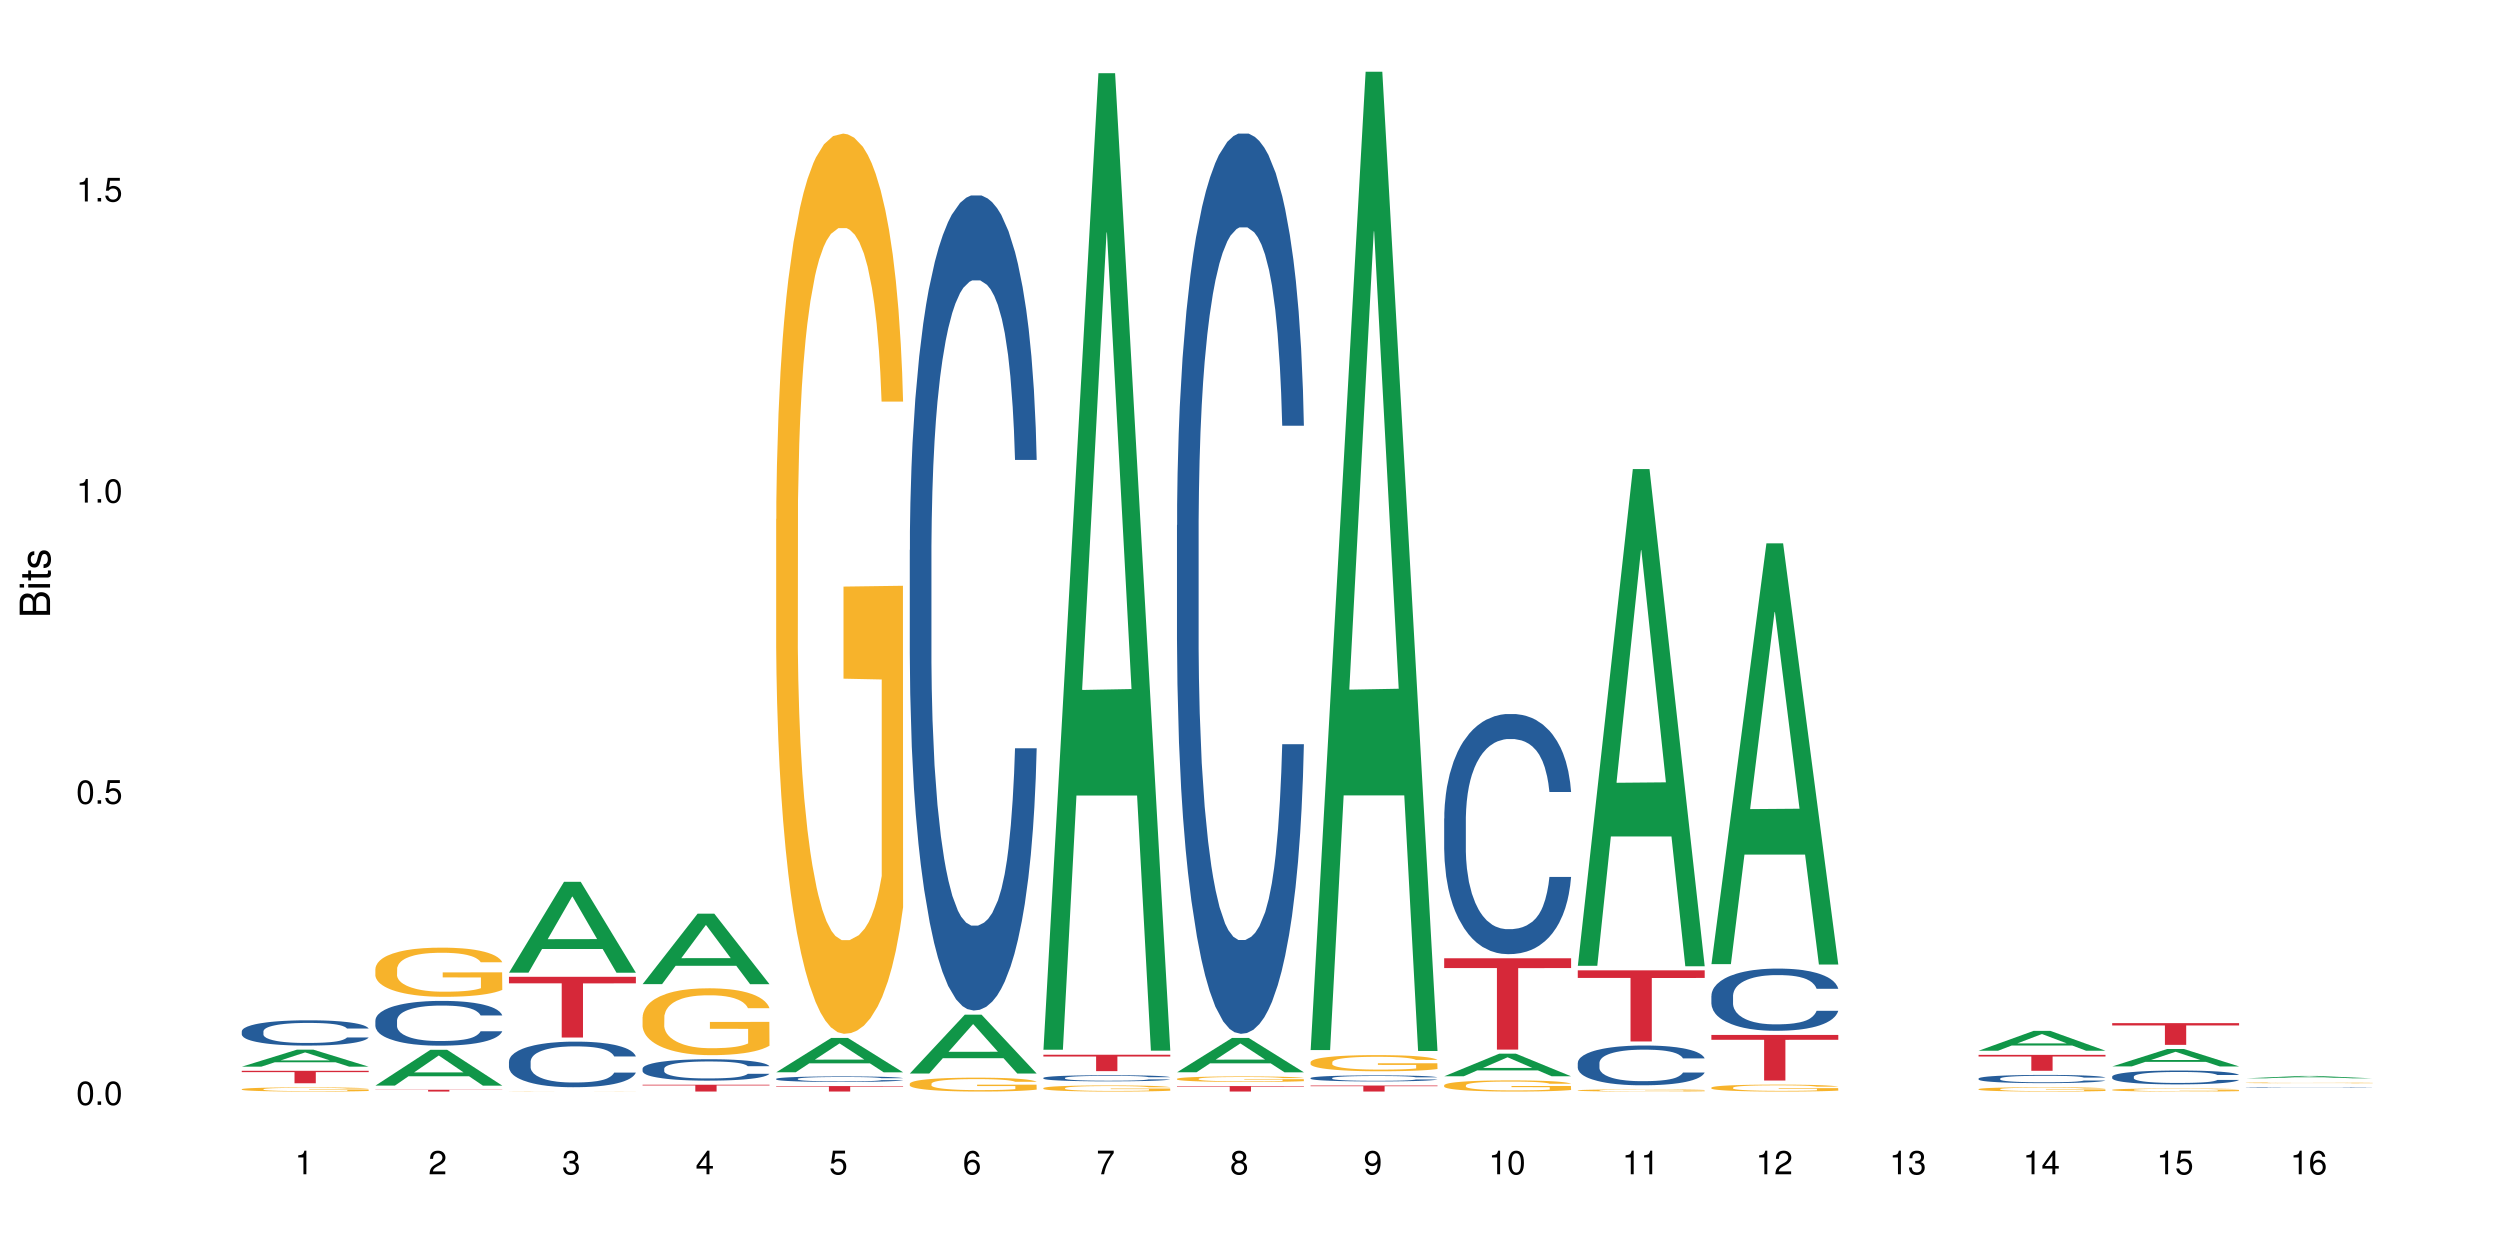 <?xml version="1.0" encoding="UTF-8"?>
<svg xmlns="http://www.w3.org/2000/svg" xmlns:xlink="http://www.w3.org/1999/xlink" width="720pt" height="360pt" viewBox="0 0 720 360" version="1.1">
<defs>
<g>
<symbol overflow="visible" id="glyph0-0">
<path style="stroke:none;" d=""/>
</symbol>
<symbol overflow="visible" id="glyph0-1">
<path style="stroke:none;" d="M 2.641 -6.797 C 2 -6.797 1.422 -6.531 1.078 -6.047 C 0.641 -5.453 0.406 -4.547 0.406 -3.297 C 0.406 -1 1.188 0.219 2.641 0.219 C 4.078 0.219 4.859 -1 4.859 -3.234 C 4.859 -4.562 4.656 -5.438 4.203 -6.047 C 3.844 -6.531 3.281 -6.797 2.641 -6.797 Z M 2.641 -6.047 C 3.547 -6.047 4 -5.125 4 -3.312 C 4 -1.375 3.562 -0.484 2.625 -0.484 C 1.734 -0.484 1.281 -1.422 1.281 -3.281 C 1.281 -5.141 1.734 -6.047 2.641 -6.047 Z M 2.641 -6.047 "/>
</symbol>
<symbol overflow="visible" id="glyph0-2">
<path style="stroke:none;" d="M 1.828 -1 L 0.828 -1 L 0.828 0 L 1.828 0 Z M 1.828 -1 "/>
</symbol>
<symbol overflow="visible" id="glyph0-3">
<path style="stroke:none;" d="M 4.562 -6.797 L 1.062 -6.797 L 0.547 -3.094 L 1.328 -3.094 C 1.719 -3.562 2.047 -3.734 2.578 -3.734 C 3.484 -3.734 4.062 -3.109 4.062 -2.094 C 4.062 -1.125 3.484 -0.531 2.578 -0.531 C 1.828 -0.531 1.375 -0.906 1.188 -1.672 L 0.328 -1.672 C 0.453 -1.109 0.547 -0.844 0.75 -0.594 C 1.125 -0.078 1.828 0.219 2.594 0.219 C 3.969 0.219 4.922 -0.781 4.922 -2.219 C 4.922 -3.562 4.031 -4.484 2.719 -4.484 C 2.25 -4.484 1.859 -4.359 1.469 -4.062 L 1.734 -5.969 L 4.562 -5.969 Z M 4.562 -6.797 "/>
</symbol>
<symbol overflow="visible" id="glyph0-4">
<path style="stroke:none;" d="M 2.484 -4.844 L 2.484 0 L 3.328 0 L 3.328 -6.797 L 2.766 -6.797 C 2.469 -5.75 2.281 -5.609 0.984 -5.453 L 0.984 -4.844 Z M 2.484 -4.844 "/>
</symbol>
<symbol overflow="visible" id="glyph0-5">
<path style="stroke:none;" d="M 4.859 -0.828 L 1.281 -0.828 C 1.359 -1.391 1.672 -1.75 2.5 -2.234 L 3.469 -2.75 C 4.406 -3.266 4.906 -3.969 4.906 -4.812 C 4.906 -5.375 4.672 -5.906 4.266 -6.266 C 3.859 -6.625 3.375 -6.797 2.719 -6.797 C 1.859 -6.797 1.219 -6.5 0.844 -5.922 C 0.609 -5.562 0.5 -5.125 0.484 -4.438 L 1.328 -4.438 C 1.359 -4.906 1.406 -5.188 1.531 -5.406 C 1.75 -5.812 2.188 -6.062 2.703 -6.062 C 3.469 -6.062 4.031 -5.516 4.031 -4.781 C 4.031 -4.25 3.719 -3.797 3.125 -3.438 L 2.234 -2.938 C 0.812 -2.141 0.406 -1.5 0.328 0 L 4.859 0 Z M 4.859 -0.828 "/>
</symbol>
<symbol overflow="visible" id="glyph0-6">
<path style="stroke:none;" d="M 2.125 -3.125 L 2.578 -3.125 C 3.516 -3.125 3.984 -2.703 3.984 -1.891 C 3.984 -1.031 3.469 -0.531 2.578 -0.531 C 1.656 -0.531 1.203 -0.984 1.156 -1.969 L 0.312 -1.969 C 0.344 -1.422 0.438 -1.078 0.609 -0.766 C 0.953 -0.109 1.625 0.219 2.547 0.219 C 3.953 0.219 4.859 -0.609 4.859 -1.906 C 4.859 -2.766 4.516 -3.25 3.703 -3.516 C 4.344 -3.766 4.656 -4.25 4.656 -4.938 C 4.656 -6.109 3.875 -6.797 2.578 -6.797 C 1.203 -6.797 0.484 -6.047 0.453 -4.609 L 1.297 -4.609 C 1.312 -5.016 1.344 -5.25 1.453 -5.453 C 1.641 -5.828 2.062 -6.062 2.594 -6.062 C 3.344 -6.062 3.797 -5.625 3.797 -4.906 C 3.797 -4.422 3.609 -4.141 3.25 -3.984 C 3.016 -3.891 2.719 -3.844 2.125 -3.844 Z M 2.125 -3.125 "/>
</symbol>
<symbol overflow="visible" id="glyph0-7">
<path style="stroke:none;" d="M 3.141 -1.625 L 3.141 0 L 3.984 0 L 3.984 -1.625 L 4.984 -1.625 L 4.984 -2.391 L 3.984 -2.391 L 3.984 -6.797 L 3.359 -6.797 L 0.266 -2.516 L 0.266 -1.625 Z M 3.141 -2.391 L 1 -2.391 L 3.141 -5.359 Z M 3.141 -2.391 "/>
</symbol>
<symbol overflow="visible" id="glyph0-8">
<path style="stroke:none;" d="M 4.781 -5.031 C 4.609 -6.141 3.891 -6.797 2.844 -6.797 C 2.094 -6.797 1.422 -6.438 1.031 -5.828 C 0.609 -5.172 0.406 -4.344 0.406 -3.094 C 0.406 -1.953 0.578 -1.234 0.984 -0.625 C 1.359 -0.078 1.953 0.219 2.703 0.219 C 3.984 0.219 4.922 -0.734 4.922 -2.078 C 4.922 -3.344 4.062 -4.234 2.844 -4.234 C 2.172 -4.234 1.641 -3.969 1.281 -3.469 C 1.281 -5.125 1.828 -6.047 2.797 -6.047 C 3.391 -6.047 3.797 -5.672 3.938 -5.031 Z M 2.734 -3.484 C 3.547 -3.484 4.062 -2.922 4.062 -2 C 4.062 -1.156 3.484 -0.531 2.703 -0.531 C 1.922 -0.531 1.328 -1.188 1.328 -2.047 C 1.328 -2.891 1.906 -3.484 2.734 -3.484 Z M 2.734 -3.484 "/>
</symbol>
<symbol overflow="visible" id="glyph0-9">
<path style="stroke:none;" d="M 4.984 -6.797 L 0.438 -6.797 L 0.438 -5.969 L 4.109 -5.969 C 2.5 -3.656 1.828 -2.234 1.328 0 L 2.219 0 C 2.594 -2.172 3.453 -4.047 4.984 -6.094 Z M 4.984 -6.797 "/>
</symbol>
<symbol overflow="visible" id="glyph0-10">
<path style="stroke:none;" d="M 3.75 -3.578 C 4.453 -4 4.688 -4.344 4.688 -4.984 C 4.688 -6.047 3.844 -6.797 2.641 -6.797 C 1.438 -6.797 0.594 -6.047 0.594 -4.984 C 0.594 -4.359 0.828 -4.016 1.516 -3.578 C 0.734 -3.203 0.359 -2.641 0.359 -1.891 C 0.359 -0.641 1.297 0.219 2.641 0.219 C 3.984 0.219 4.922 -0.641 4.922 -1.875 C 4.922 -2.641 4.531 -3.203 3.75 -3.578 Z M 2.641 -6.047 C 3.359 -6.047 3.812 -5.625 3.812 -4.969 C 3.812 -4.344 3.344 -3.922 2.641 -3.922 C 1.922 -3.922 1.453 -4.344 1.453 -4.984 C 1.453 -5.625 1.922 -6.047 2.641 -6.047 Z M 2.641 -3.203 C 3.484 -3.203 4.062 -2.672 4.062 -1.875 C 4.062 -1.062 3.484 -0.531 2.625 -0.531 C 1.797 -0.531 1.219 -1.078 1.219 -1.875 C 1.219 -2.672 1.797 -3.203 2.641 -3.203 Z M 2.641 -3.203 "/>
</symbol>
<symbol overflow="visible" id="glyph0-11">
<path style="stroke:none;" d="M 0.516 -1.547 C 0.672 -0.438 1.406 0.219 2.438 0.219 C 3.188 0.219 3.859 -0.141 4.266 -0.75 C 4.688 -1.406 4.891 -2.25 4.891 -3.484 C 4.891 -4.625 4.703 -5.359 4.312 -5.953 C 3.938 -6.5 3.344 -6.797 2.594 -6.797 C 1.297 -6.797 0.359 -5.844 0.359 -4.516 C 0.359 -3.25 1.234 -2.344 2.453 -2.344 C 3.094 -2.344 3.562 -2.578 4.016 -3.109 C 4 -1.453 3.469 -0.531 2.5 -0.531 C 1.906 -0.531 1.484 -0.906 1.359 -1.547 Z M 2.578 -6.062 C 3.375 -6.062 3.969 -5.406 3.969 -4.531 C 3.969 -3.688 3.375 -3.094 2.547 -3.094 C 1.734 -3.094 1.234 -3.672 1.234 -4.578 C 1.234 -5.438 1.797 -6.062 2.578 -6.062 Z M 2.578 -6.062 "/>
</symbol>
<symbol overflow="visible" id="glyph1-0">
<path style="stroke:none;" d=""/>
</symbol>
<symbol overflow="visible" id="glyph1-1">
<path style="stroke:none;" d="M 0 -0.953 L 0 -4.891 C 0 -5.719 -0.234 -6.344 -0.734 -6.797 C -1.188 -7.234 -1.812 -7.469 -2.5 -7.469 C -3.547 -7.469 -4.188 -7 -4.625 -5.875 C -4.984 -6.672 -5.641 -7.094 -6.531 -7.094 C -7.156 -7.094 -7.734 -6.859 -8.141 -6.391 C -8.562 -5.938 -8.75 -5.344 -8.75 -4.5 L -8.75 -0.953 Z M -4.984 -2.062 L -7.766 -2.062 L -7.766 -4.219 C -7.766 -4.844 -7.688 -5.203 -7.453 -5.5 C -7.219 -5.812 -6.859 -5.969 -6.375 -5.969 C -5.906 -5.969 -5.531 -5.812 -5.297 -5.5 C -5.062 -5.203 -4.984 -4.844 -4.984 -4.219 Z M -0.984 -2.062 L -4 -2.062 L -4 -4.781 C -4 -5.328 -3.859 -5.688 -3.578 -5.953 C -3.297 -6.219 -2.922 -6.359 -2.484 -6.359 C -2.062 -6.359 -1.688 -6.219 -1.406 -5.953 C -1.109 -5.688 -0.984 -5.328 -0.984 -4.781 Z M -0.984 -2.062 "/>
</symbol>
<symbol overflow="visible" id="glyph1-2">
<path style="stroke:none;" d="M -6.281 -1.797 L -6.281 -0.797 L 0 -0.797 L 0 -1.797 Z M -8.75 -1.797 L -8.75 -0.797 L -7.484 -0.797 L -7.484 -1.797 Z M -8.75 -1.797 "/>
</symbol>
<symbol overflow="visible" id="glyph1-3">
<path style="stroke:none;" d="M -6.281 -3.047 L -6.281 -2.016 L -8.016 -2.016 L -8.016 -1.016 L -6.281 -1.016 L -6.281 -0.172 L -5.469 -0.172 L -5.469 -1.016 L -0.719 -1.016 C -0.078 -1.016 0.281 -1.453 0.281 -2.234 C 0.281 -2.469 0.25 -2.719 0.188 -3.047 L -0.641 -3.047 C -0.609 -2.922 -0.594 -2.766 -0.594 -2.562 C -0.594 -2.141 -0.719 -2.016 -1.156 -2.016 L -5.469 -2.016 L -5.469 -3.047 Z M -6.281 -3.047 "/>
</symbol>
<symbol overflow="visible" id="glyph1-4">
<path style="stroke:none;" d="M -4.531 -5.25 C -5.766 -5.25 -6.469 -4.422 -6.469 -2.969 C -6.469 -1.516 -5.719 -0.562 -4.547 -0.562 C -3.562 -0.562 -3.094 -1.062 -2.734 -2.562 L -2.516 -3.484 C -2.344 -4.188 -2.094 -4.469 -1.625 -4.469 C -1.047 -4.469 -0.641 -3.875 -0.641 -3 C -0.641 -2.453 -0.797 -2 -1.062 -1.75 C -1.25 -1.594 -1.422 -1.531 -1.875 -1.469 L -1.875 -0.406 C -0.422 -0.453 0.281 -1.266 0.281 -2.922 C 0.281 -4.5 -0.5 -5.516 -1.719 -5.516 C -2.656 -5.516 -3.172 -4.984 -3.469 -3.734 L -3.703 -2.766 C -3.891 -1.953 -4.156 -1.609 -4.594 -1.609 C -5.172 -1.609 -5.547 -2.125 -5.547 -2.938 C -5.547 -3.75 -5.203 -4.172 -4.531 -4.203 Z M -4.531 -5.25 "/>
</symbol>
</g>
</defs>
<g id="surface58826">
<rect x="0" y="0" width="720" height="360" style="fill:rgb(100%,100%,100%);fill-opacity:1;stroke:none;"/>
<path style=" stroke:none;fill-rule:nonzero;fill:rgb(6.275%,58.824%,28.235%);fill-opacity:1;" d="M 69.629 307.203 L 69.668 307.199 L 85.484 302.312 L 90.289 302.312 L 106.184 307.207 L 100.598 307.207 L 96.613 305.93 L 79.156 305.93 L 75.254 307.203 L 69.629 307.203 L 80.836 305.402 L 95.012 305.398 L 87.945 303.113 L 87.867 303.105 L 87.789 303.121 L 80.797 305.398 L 80.836 305.402 Z M 69.629 307.203 "/>
<path style=" stroke:none;fill-rule:nonzero;fill:rgb(14.51%,36.078%,60%);fill-opacity:1;" d="M 69.629 297.016 L 69.676 297.012 L 69.676 296.852 L 69.809 296.598 L 70.121 296.277 L 70.434 296.059 L 71.234 295.664 L 72.348 295.285 L 73.508 294.992 L 74.355 294.82 L 75.113 294.688 L 76.852 294.441 L 77.965 294.312 L 79.168 294.199 L 80.641 294.086 L 81.711 294.02 L 84.117 293.914 L 85.898 293.867 L 87.281 293.848 L 90.27 293.848 L 92.051 293.875 L 93.344 293.906 L 94.77 293.961 L 95.973 294.02 L 98.07 294.168 L 99.941 294.355 L 100.789 294.461 L 102.125 294.668 L 103.152 294.867 L 103.863 295.039 L 104.668 295.285 L 105.379 295.586 L 105.914 295.926 L 106.184 296.211 L 99.941 296.211 L 99.629 295.945 L 99.273 295.738 L 98.605 295.465 L 97.938 295.273 L 97 295.078 L 96.152 294.953 L 94.992 294.828 L 93.969 294.746 L 92.898 294.688 L 91.875 294.648 L 89.91 294.605 L 87.637 294.605 L 86.793 294.621 L 85.055 294.672 L 84.117 294.719 L 82.781 294.812 L 81.844 294.898 L 80.73 295.031 L 79.973 295.145 L 79.035 295.32 L 78.367 295.473 L 77.609 295.691 L 77.164 295.859 L 76.762 296.047 L 76.406 296.266 L 76.137 296.496 L 75.961 296.742 L 75.871 296.984 L 75.871 298.016 L 75.961 298.254 L 76.184 298.535 L 76.762 298.941 L 77.609 299.293 L 78.59 299.574 L 79.527 299.773 L 80.059 299.867 L 80.773 299.973 L 81.887 300.105 L 83.492 300.238 L 84.43 300.293 L 85.855 300.348 L 87.328 300.371 L 89.289 300.371 L 91.027 300.348 L 92.184 300.312 L 93.391 300.262 L 95.039 300.148 L 96.062 300.039 L 96.953 299.914 L 97.625 299.785 L 98.07 299.68 L 98.738 299.473 L 99.273 299.246 L 99.676 299.016 L 99.941 298.789 L 106.184 298.789 L 105.914 299.055 L 105.516 299.312 L 105.113 299.508 L 104.488 299.742 L 103.773 299.945 L 102.75 300.18 L 101.902 300.332 L 100.789 300.5 L 99.762 300.625 L 98.648 300.738 L 97 300.871 L 95.93 300.938 L 94.77 301 L 93.391 301.051 L 91.648 301.098 L 89.777 301.125 L 88.039 301.133 L 86.168 301.117 L 84.785 301.094 L 82.957 301.031 L 80.684 300.914 L 79.035 300.785 L 77.742 300.66 L 76.629 300.527 L 75.379 300.348 L 73.773 300.055 L 72.793 299.828 L 72.125 299.641 L 71.367 299.383 L 70.832 299.148 L 70.207 298.773 L 69.762 298.301 L 69.629 297.938 Z M 69.629 297.016 "/>
<path style=" stroke:none;fill-rule:nonzero;fill:rgb(96.863%,70.196%,16.863%);fill-opacity:1;" d="M 69.629 313.68 L 69.676 313.68 L 69.676 313.656 L 69.852 313.605 L 70.297 313.539 L 70.879 313.484 L 71.5 313.438 L 71.902 313.414 L 72.57 313.383 L 73.152 313.359 L 74.621 313.309 L 76.496 313.262 L 77.52 313.242 L 78.68 313.223 L 80.328 313.203 L 81.086 313.195 L 83.402 313.176 L 86.035 313.168 L 88.93 313.164 L 90.27 313.164 L 92.098 313.168 L 94.594 313.18 L 96.02 313.191 L 97.133 313.203 L 98.293 313.219 L 99.719 313.238 L 101.055 313.266 L 102.125 313.293 L 103.195 313.324 L 104.086 313.359 L 104.844 313.398 L 105.516 313.445 L 105.914 313.484 L 106.184 313.523 L 99.984 313.523 L 99.629 313.484 L 99.227 313.453 L 98.559 313.418 L 97.891 313.391 L 97.223 313.371 L 95.973 313.34 L 94.906 313.324 L 93.566 313.309 L 92.273 313.297 L 90.805 313.293 L 89.91 313.289 L 87.551 313.289 L 85.41 313.297 L 84.16 313.305 L 83.27 313.316 L 82.023 313.332 L 81.266 313.344 L 80.816 313.355 L 79.48 313.387 L 78.59 313.418 L 78.098 313.441 L 77.477 313.473 L 77.027 313.504 L 76.539 313.547 L 76.27 313.578 L 75.914 313.656 L 75.871 313.852 L 76.004 313.895 L 76.27 313.941 L 76.629 313.98 L 77.164 314.023 L 77.699 314.055 L 78.633 314.098 L 79.438 314.125 L 80.059 314.145 L 81.266 314.176 L 81.754 314.184 L 82.914 314.203 L 84.117 314.219 L 85.59 314.234 L 86.703 314.238 L 88.484 314.246 L 90.758 314.246 L 93.434 314.238 L 95.129 314.23 L 96.285 314.219 L 97.043 314.215 L 97.98 314.199 L 98.648 314.191 L 99.273 314.176 L 100.031 314.16 L 100.031 313.895 L 89.02 313.895 L 89.02 313.77 L 106.137 313.77 L 106.184 314.199 L 105.246 314.23 L 104.086 314.258 L 102.973 314.281 L 101.812 314.301 L 100.164 314.32 L 98.828 314.336 L 96.777 314.352 L 94.906 314.359 L 92.941 314.367 L 91.203 314.371 L 89.152 314.371 L 87.328 314.367 L 85.363 314.363 L 83.805 314.352 L 82.379 314.344 L 80.953 314.328 L 79.168 314.305 L 78.012 314.285 L 76.805 314.262 L 75.602 314.234 L 74.531 314.207 L 73.82 314.184 L 73.105 314.156 L 72.348 314.121 L 71.637 314.086 L 71.102 314.051 L 70.609 314.012 L 70.254 313.977 L 69.898 313.926 L 69.719 313.887 L 69.629 313.852 Z M 69.629 313.68 "/>
<path style=" stroke:none;fill-rule:nonzero;fill:rgb(83.922%,15.686%,22.353%);fill-opacity:1;" d="M 69.629 308.387 L 106.184 308.387 L 106.184 308.773 L 90.949 308.777 L 90.949 311.984 L 84.82 311.984 L 84.82 308.781 L 84.73 308.773 L 69.629 308.773 Z M 69.629 308.387 "/>
<path style=" stroke:none;fill-rule:nonzero;fill:rgb(6.275%,58.824%,28.235%);fill-opacity:1;" d="M 108.105 312.656 L 108.145 312.645 L 123.961 302.336 L 128.766 302.336 L 144.66 312.664 L 139.074 312.664 L 135.09 309.969 L 117.637 309.969 L 113.73 312.656 L 108.105 312.656 L 119.312 308.852 L 133.492 308.844 L 126.422 304.023 L 126.344 304.012 L 126.266 304.043 L 119.273 308.844 L 119.312 308.852 Z M 108.105 312.656 "/>
<path style=" stroke:none;fill-rule:nonzero;fill:rgb(14.51%,36.078%,60%);fill-opacity:1;" d="M 108.105 293.875 L 108.152 293.863 L 108.152 293.578 L 108.285 293.133 L 108.598 292.566 L 108.91 292.176 L 109.711 291.48 L 110.824 290.812 L 111.984 290.293 L 112.832 289.984 L 113.59 289.75 L 115.328 289.312 L 116.441 289.09 L 117.645 288.891 L 119.117 288.691 L 120.188 288.57 L 122.594 288.383 L 124.375 288.301 L 125.758 288.266 L 128.746 288.266 L 130.527 288.312 L 131.82 288.371 L 133.246 288.465 L 134.453 288.57 L 136.547 288.832 L 138.418 289.16 L 139.266 289.352 L 140.602 289.715 L 141.629 290.07 L 142.34 290.375 L 143.145 290.812 L 143.855 291.34 L 144.391 291.941 L 144.66 292.449 L 138.418 292.449 L 138.105 291.977 L 137.75 291.613 L 137.082 291.129 L 136.414 290.785 L 135.477 290.445 L 134.629 290.223 L 133.469 289.996 L 132.445 289.855 L 131.375 289.75 L 130.352 289.68 L 128.391 289.609 L 126.117 289.609 L 125.27 289.633 L 123.531 289.727 L 122.594 289.809 L 121.258 289.973 L 120.32 290.129 L 119.207 290.363 L 118.449 290.562 L 117.512 290.871 L 116.844 291.141 L 116.086 291.527 L 115.641 291.824 L 115.238 292.152 L 114.883 292.543 L 114.613 292.953 L 114.438 293.391 L 114.348 293.816 L 114.348 295.641 L 114.438 296.066 L 114.66 296.559 L 115.238 297.277 L 116.086 297.902 L 117.066 298.398 L 118.004 298.75 L 118.539 298.918 L 119.25 299.105 L 120.363 299.34 L 121.969 299.574 L 122.906 299.672 L 124.332 299.766 L 125.805 299.812 L 127.766 299.812 L 129.504 299.766 L 130.664 299.707 L 131.867 299.613 L 133.516 299.41 L 134.539 299.223 L 135.434 299 L 136.102 298.773 L 136.547 298.586 L 137.215 298.223 L 137.75 297.82 L 138.152 297.41 L 138.418 297.008 L 144.66 297.008 L 144.391 297.48 L 143.992 297.938 L 143.59 298.281 L 142.965 298.691 L 142.254 299.059 L 141.227 299.469 L 140.379 299.742 L 139.266 300.035 L 138.242 300.258 L 137.125 300.461 L 135.477 300.695 L 134.406 300.812 L 133.246 300.918 L 131.867 301.012 L 130.129 301.098 L 128.254 301.145 L 126.516 301.156 L 124.645 301.133 L 123.262 301.086 L 121.434 300.977 L 119.16 300.766 L 117.512 300.543 L 116.219 300.316 L 115.105 300.082 L 113.855 299.766 L 112.254 299.246 L 111.27 298.844 L 110.602 298.516 L 109.844 298.055 L 109.309 297.645 L 108.688 296.984 L 108.238 296.148 L 108.105 295.5 Z M 108.105 293.875 "/>
<path style=" stroke:none;fill-rule:nonzero;fill:rgb(96.863%,70.196%,16.863%);fill-opacity:1;" d="M 108.105 278.988 L 108.152 278.973 L 108.152 278.715 L 108.328 278.133 L 108.773 277.332 L 109.355 276.672 L 109.98 276.152 L 110.379 275.883 L 111.047 275.492 L 111.629 275.207 L 113.098 274.625 L 114.973 274.082 L 115.996 273.852 L 117.156 273.629 L 118.805 273.383 L 119.562 273.293 L 121.879 273.086 L 124.512 272.957 L 127.406 272.918 L 128.746 272.93 L 130.574 272.984 L 133.07 273.125 L 134.496 273.254 L 135.609 273.383 L 136.77 273.551 L 138.195 273.812 L 139.531 274.121 L 140.602 274.434 L 141.672 274.82 L 142.562 275.234 L 143.32 275.688 L 143.992 276.23 L 144.391 276.684 L 144.66 277.137 L 138.465 277.137 L 138.105 276.684 L 137.707 276.336 L 137.035 275.906 L 136.367 275.598 L 135.699 275.352 L 134.453 275.016 L 133.383 274.809 L 132.043 274.625 L 130.75 274.512 L 129.281 274.434 L 128.391 274.406 L 126.027 274.406 L 123.887 274.496 L 122.637 274.602 L 121.746 274.703 L 120.5 274.898 L 119.742 275.055 L 119.297 275.156 L 117.957 275.559 L 117.066 275.922 L 116.574 276.164 L 115.953 276.555 L 115.508 276.902 L 115.016 277.422 L 114.75 277.809 L 114.391 278.688 L 114.348 281.02 L 114.48 281.508 L 114.75 282.039 L 115.105 282.508 L 115.641 282.996 L 116.176 283.371 L 117.109 283.879 L 117.914 284.215 L 118.539 284.434 L 119.742 284.781 L 120.23 284.898 L 121.391 285.133 L 122.594 285.312 L 124.066 285.469 L 125.18 285.547 L 126.961 285.609 L 129.234 285.609 L 131.91 285.535 L 133.605 285.43 L 134.762 285.328 L 135.52 285.234 L 136.457 285.094 L 137.125 284.965 L 137.75 284.82 L 138.508 284.602 L 138.508 281.508 L 127.496 281.496 L 127.496 280.047 L 144.613 280.035 L 144.66 285.094 L 143.723 285.441 L 142.562 285.781 L 141.449 286.039 L 140.289 286.258 L 138.641 286.504 L 137.305 286.66 L 135.254 286.84 L 133.383 286.957 L 131.422 287.035 L 129.68 287.074 L 127.633 287.086 L 125.805 287.059 L 123.844 286.984 L 122.281 286.879 L 120.855 286.75 L 119.43 286.582 L 117.645 286.309 L 116.488 286.09 L 115.285 285.816 L 114.078 285.496 L 113.012 285.145 L 112.297 284.875 L 111.582 284.562 L 110.824 284.176 L 110.113 283.734 L 109.578 283.336 L 109.086 282.883 L 108.73 282.453 L 108.375 281.871 L 108.195 281.406 L 108.105 281.004 Z M 108.105 278.988 "/>
<path style=" stroke:none;fill-rule:nonzero;fill:rgb(83.922%,15.686%,22.353%);fill-opacity:1;" d="M 108.105 313.844 L 144.66 313.844 L 144.66 313.902 L 129.426 313.902 L 129.426 314.371 L 123.297 314.371 L 123.297 313.902 L 108.105 313.902 Z M 108.105 313.844 "/>
<path style=" stroke:none;fill-rule:nonzero;fill:rgb(6.275%,58.824%,28.235%);fill-opacity:1;" d="M 146.582 280.125 L 146.621 280.102 L 162.438 253.953 L 167.242 253.953 L 183.137 280.148 L 177.551 280.148 L 173.57 273.312 L 156.113 273.312 L 152.207 280.125 L 146.582 280.125 L 157.793 270.484 L 171.969 270.457 L 164.898 258.234 L 164.82 258.211 L 164.742 258.281 L 157.754 270.457 L 157.793 270.484 Z M 146.582 280.125 "/>
<path style=" stroke:none;fill-rule:nonzero;fill:rgb(14.51%,36.078%,60%);fill-opacity:1;" d="M 146.582 305.707 L 146.629 305.695 L 146.629 305.41 L 146.762 304.953 L 147.074 304.375 L 147.387 303.98 L 148.188 303.273 L 149.301 302.59 L 150.461 302.059 L 151.309 301.746 L 152.066 301.508 L 153.805 301.062 L 154.918 300.836 L 156.121 300.633 L 157.594 300.426 L 158.664 300.309 L 161.07 300.117 L 162.855 300.031 L 164.234 299.996 L 167.223 299.996 L 169.004 300.043 L 170.297 300.105 L 171.727 300.199 L 172.93 300.309 L 175.023 300.57 L 176.895 300.906 L 177.742 301.102 L 179.078 301.473 L 180.105 301.832 L 180.82 302.145 L 181.621 302.59 L 182.336 303.129 L 182.867 303.742 L 183.137 304.258 L 176.895 304.258 L 176.582 303.777 L 176.227 303.402 L 175.559 302.914 L 174.891 302.562 L 173.953 302.215 L 173.105 301.988 L 171.949 301.762 L 170.922 301.617 L 169.852 301.508 L 168.828 301.438 L 166.867 301.363 L 164.594 301.363 L 163.746 301.387 L 162.008 301.484 L 161.07 301.566 L 159.734 301.734 L 158.797 301.891 L 157.684 302.133 L 156.926 302.336 L 155.988 302.648 L 155.32 302.926 L 154.562 303.32 L 154.117 303.621 L 153.715 303.957 L 153.359 304.352 L 153.09 304.773 L 152.914 305.215 L 152.824 305.648 L 152.824 307.508 L 152.914 307.941 L 153.137 308.445 L 153.715 309.176 L 154.562 309.812 L 155.543 310.316 L 156.48 310.68 L 157.016 310.848 L 157.727 311.039 L 158.844 311.277 L 160.445 311.52 L 161.383 311.613 L 162.809 311.711 L 164.281 311.758 L 166.242 311.758 L 167.98 311.711 L 169.141 311.648 L 170.344 311.555 L 171.992 311.352 L 173.016 311.156 L 173.91 310.93 L 174.578 310.703 L 175.023 310.508 L 175.691 310.137 L 176.227 309.73 L 176.629 309.309 L 176.895 308.902 L 183.137 308.902 L 182.867 309.383 L 182.469 309.848 L 182.066 310.199 L 181.441 310.617 L 180.73 310.988 L 179.703 311.41 L 178.855 311.688 L 177.742 311.984 L 176.719 312.215 L 175.602 312.418 L 173.953 312.656 L 172.883 312.777 L 171.727 312.887 L 170.344 312.98 L 168.605 313.066 L 166.73 313.113 L 164.992 313.125 L 163.121 313.102 L 161.738 313.055 L 159.91 312.945 L 157.637 312.73 L 155.988 312.504 L 154.695 312.273 L 153.582 312.035 L 152.332 311.711 L 150.73 311.184 L 149.75 310.773 L 149.078 310.438 L 148.32 309.969 L 147.785 309.551 L 147.164 308.879 L 146.719 308.023 L 146.582 307.363 Z M 146.582 305.707 "/>
<path style=" stroke:none;fill-rule:nonzero;fill:rgb(96.863%,70.196%,16.863%);fill-opacity:1;" d="M 146.582 314.332 L 146.629 314.332 L 146.805 314.328 L 147.25 314.324 L 147.832 314.324 L 148.457 314.32 L 148.855 314.32 L 149.523 314.316 L 150.105 314.316 L 151.574 314.312 L 153.449 314.312 L 154.473 314.309 L 158.039 314.309 L 160.359 314.305 L 169.051 314.305 L 171.547 314.309 L 176.672 314.309 L 178.012 314.312 L 179.078 314.312 L 180.148 314.316 L 181.043 314.316 L 181.801 314.32 L 182.469 314.32 L 182.867 314.324 L 183.137 314.324 L 176.582 314.324 L 176.184 314.32 L 175.516 314.32 L 174.844 314.316 L 171.859 314.316 L 170.52 314.312 L 160.223 314.312 L 158.977 314.316 L 156.434 314.316 L 155.543 314.32 L 155.055 314.32 L 154.43 314.324 L 153.984 314.324 L 153.492 314.328 L 153.227 314.328 L 152.867 314.332 L 152.824 314.344 L 152.957 314.344 L 153.227 314.348 L 153.582 314.352 L 154.117 314.352 L 154.652 314.355 L 155.586 314.355 L 156.391 314.359 L 158.707 314.359 L 159.867 314.363 L 174.934 314.363 L 175.602 314.359 L 176.984 314.359 L 176.984 314.344 L 165.973 314.344 L 165.973 314.34 L 183.094 314.34 L 183.137 314.363 L 181.043 314.363 L 179.926 314.367 L 175.781 314.367 L 173.73 314.371 L 160.758 314.371 L 159.332 314.367 L 154.965 314.367 L 153.762 314.363 L 151.488 314.363 L 150.773 314.359 L 150.059 314.359 L 149.301 314.355 L 148.59 314.355 L 148.055 314.352 L 147.562 314.352 L 147.207 314.348 L 146.852 314.348 L 146.672 314.344 L 146.582 314.344 Z M 146.582 314.332 "/>
<path style=" stroke:none;fill-rule:nonzero;fill:rgb(83.922%,15.686%,22.353%);fill-opacity:1;" d="M 146.582 281.328 L 183.137 281.328 L 183.137 283.203 L 167.902 283.219 L 167.902 298.816 L 161.773 298.816 L 161.773 283.234 L 161.684 283.203 L 146.582 283.203 Z M 146.582 281.328 "/>
<path style=" stroke:none;fill-rule:nonzero;fill:rgb(6.275%,58.824%,28.235%);fill-opacity:1;" d="M 185.059 283.43 L 185.098 283.41 L 200.914 263.137 L 205.719 263.137 L 221.613 283.449 L 216.027 283.449 L 212.047 278.145 L 194.59 278.145 L 190.684 283.43 L 185.059 283.43 L 196.27 275.953 L 210.445 275.934 L 203.375 266.457 L 203.297 266.438 L 203.219 266.492 L 196.23 275.934 L 196.27 275.953 Z M 185.059 283.43 "/>
<path style=" stroke:none;fill-rule:nonzero;fill:rgb(14.51%,36.078%,60%);fill-opacity:1;" d="M 185.059 307.746 L 185.105 307.742 L 185.105 307.605 L 185.238 307.391 L 185.551 307.121 L 185.863 306.938 L 186.664 306.605 L 187.781 306.285 L 188.938 306.035 L 189.785 305.891 L 190.543 305.777 L 192.281 305.57 L 193.395 305.461 L 194.602 305.367 L 196.07 305.27 L 197.141 305.215 L 199.547 305.125 L 201.332 305.086 L 202.711 305.066 L 205.699 305.066 L 207.484 305.09 L 208.773 305.117 L 210.203 305.164 L 211.406 305.215 L 213.5 305.34 L 215.371 305.496 L 216.219 305.586 L 217.559 305.762 L 218.582 305.93 L 219.297 306.074 L 220.098 306.285 L 220.812 306.535 L 221.348 306.824 L 221.613 307.066 L 215.371 307.066 L 215.062 306.84 L 214.703 306.668 L 214.035 306.438 L 213.367 306.273 L 212.43 306.109 L 211.582 306.004 L 210.426 305.895 L 209.398 305.828 L 208.328 305.777 L 207.305 305.742 L 205.344 305.711 L 203.07 305.711 L 202.223 305.719 L 200.484 305.766 L 199.547 305.805 L 198.211 305.883 L 197.273 305.957 L 196.16 306.07 L 195.402 306.164 L 194.465 306.312 L 193.797 306.441 L 193.039 306.629 L 192.594 306.77 L 192.191 306.926 L 191.836 307.109 L 191.57 307.309 L 191.391 307.516 L 191.301 307.719 L 191.301 308.59 L 191.391 308.793 L 191.613 309.031 L 192.191 309.375 L 193.039 309.672 L 194.02 309.91 L 194.957 310.078 L 195.492 310.156 L 196.203 310.246 L 197.32 310.359 L 198.922 310.473 L 199.859 310.516 L 201.285 310.562 L 202.758 310.586 L 204.719 310.586 L 206.457 310.562 L 207.617 310.535 L 208.82 310.488 L 210.469 310.395 L 211.496 310.305 L 212.387 310.195 L 213.055 310.09 L 213.5 310 L 214.168 309.824 L 214.703 309.633 L 215.105 309.438 L 215.371 309.246 L 221.613 309.246 L 221.348 309.469 L 220.945 309.688 L 220.543 309.852 L 219.918 310.051 L 219.207 310.223 L 218.18 310.422 L 217.336 310.551 L 216.219 310.691 L 215.195 310.797 L 214.078 310.895 L 212.43 311.008 L 211.359 311.062 L 210.203 311.113 L 208.82 311.16 L 207.082 311.199 L 205.211 311.219 L 203.469 311.227 L 201.598 311.215 L 200.215 311.191 L 198.391 311.141 L 196.117 311.039 L 194.465 310.934 L 193.172 310.828 L 192.059 310.715 L 190.812 310.562 L 189.207 310.312 L 188.227 310.121 L 187.555 309.965 L 186.797 309.746 L 186.266 309.547 L 185.641 309.234 L 185.195 308.832 L 185.059 308.523 Z M 185.059 307.746 "/>
<path style=" stroke:none;fill-rule:nonzero;fill:rgb(96.863%,70.196%,16.863%);fill-opacity:1;" d="M 185.059 292.875 L 185.105 292.859 L 185.105 292.508 L 185.281 291.715 L 185.73 290.625 L 186.309 289.727 L 186.934 289.023 L 187.332 288.656 L 188.004 288.129 L 188.582 287.742 L 190.055 286.949 L 191.926 286.211 L 192.949 285.895 L 194.109 285.594 L 195.758 285.262 L 196.516 285.137 L 198.836 284.855 L 201.465 284.68 L 204.363 284.625 L 205.699 284.645 L 207.527 284.715 L 210.023 284.91 L 211.449 285.086 L 212.562 285.262 L 213.723 285.488 L 215.148 285.84 L 216.488 286.262 L 217.559 286.684 L 218.625 287.211 L 219.52 287.777 L 220.277 288.391 L 220.945 289.129 L 221.348 289.746 L 221.613 290.359 L 215.418 290.359 L 215.062 289.746 L 214.66 289.27 L 213.992 288.691 L 213.32 288.27 L 212.652 287.934 L 211.406 287.477 L 210.336 287.195 L 209 286.949 L 207.707 286.789 L 206.234 286.684 L 205.344 286.648 L 202.98 286.648 L 200.84 286.773 L 199.594 286.914 L 198.699 287.055 L 197.453 287.316 L 196.695 287.527 L 196.25 287.672 L 194.91 288.215 L 194.02 288.707 L 193.531 289.043 L 192.906 289.57 L 192.461 290.043 L 191.969 290.75 L 191.703 291.277 L 191.344 292.473 L 191.301 295.637 L 191.434 296.309 L 191.703 297.027 L 192.059 297.66 L 192.594 298.328 L 193.129 298.84 L 194.066 299.527 L 194.867 299.984 L 195.492 300.281 L 196.695 300.758 L 197.184 300.914 L 198.344 301.23 L 199.547 301.477 L 201.02 301.688 L 202.133 301.797 L 203.918 301.883 L 206.191 301.883 L 208.863 301.777 L 210.559 301.637 L 211.719 301.496 L 212.477 301.371 L 213.41 301.18 L 214.078 301.004 L 214.703 300.809 L 215.461 300.512 L 215.461 296.309 L 204.453 296.289 L 204.453 294.32 L 221.57 294.301 L 221.613 301.18 L 220.676 301.652 L 219.52 302.113 L 218.402 302.465 L 217.246 302.762 L 215.594 303.098 L 214.258 303.309 L 212.207 303.555 L 210.336 303.711 L 208.375 303.816 L 206.637 303.871 L 204.586 303.887 L 202.758 303.852 L 200.797 303.746 L 199.234 303.605 L 197.809 303.43 L 196.383 303.203 L 194.602 302.832 L 193.441 302.535 L 192.238 302.164 L 191.035 301.723 L 189.965 301.25 L 189.25 300.879 L 188.539 300.457 L 187.781 299.93 L 187.066 299.332 L 186.531 298.785 L 186.039 298.172 L 185.684 297.59 L 185.328 296.801 L 185.148 296.168 L 185.059 295.621 Z M 185.059 292.875 "/>
<path style=" stroke:none;fill-rule:nonzero;fill:rgb(83.922%,15.686%,22.353%);fill-opacity:1;" d="M 185.059 312.406 L 221.613 312.406 L 221.613 312.617 L 206.379 312.617 L 206.379 314.371 L 200.25 314.371 L 200.25 312.621 L 200.16 312.617 L 185.059 312.617 Z M 185.059 312.406 "/>
<path style=" stroke:none;fill-rule:nonzero;fill:rgb(6.275%,58.824%,28.235%);fill-opacity:1;" d="M 223.539 308.82 L 223.578 308.809 L 239.391 298.926 L 244.195 298.926 L 260.09 308.828 L 254.504 308.828 L 250.523 306.242 L 233.066 306.242 L 229.16 308.82 L 223.539 308.82 L 234.746 305.176 L 248.922 305.164 L 241.852 300.543 L 241.773 300.535 L 241.695 300.562 L 234.707 305.164 L 234.746 305.176 Z M 223.539 308.82 "/>
<path style=" stroke:none;fill-rule:nonzero;fill:rgb(14.51%,36.078%,60%);fill-opacity:1;" d="M 223.539 310.699 L 223.582 310.699 L 223.582 310.664 L 223.715 310.609 L 224.027 310.539 L 224.34 310.492 L 225.141 310.406 L 226.258 310.324 L 227.414 310.258 L 228.262 310.223 L 229.02 310.191 L 230.758 310.137 L 231.875 310.109 L 233.078 310.086 L 234.547 310.062 L 235.617 310.047 L 238.023 310.023 L 239.809 310.012 L 241.191 310.008 L 244.176 310.008 L 245.961 310.016 L 247.254 310.023 L 248.68 310.035 L 249.883 310.047 L 251.977 310.078 L 253.848 310.121 L 254.695 310.141 L 256.035 310.188 L 257.059 310.23 L 257.773 310.27 L 258.574 310.324 L 259.289 310.387 L 259.824 310.461 L 260.09 310.523 L 253.848 310.523 L 253.539 310.465 L 253.18 310.422 L 252.512 310.363 L 251.844 310.32 L 250.906 310.277 L 250.059 310.25 L 248.902 310.223 L 247.875 310.203 L 246.805 310.191 L 245.781 310.184 L 243.82 310.176 L 240.699 310.176 L 238.961 310.188 L 238.023 310.199 L 236.688 310.219 L 235.75 310.238 L 234.637 310.266 L 233.879 310.293 L 232.941 310.328 L 232.273 310.363 L 231.516 310.41 L 231.07 310.449 L 230.668 310.488 L 230.312 310.535 L 230.047 310.586 L 229.867 310.641 L 229.777 310.695 L 229.777 310.918 L 229.867 310.973 L 230.09 311.031 L 230.668 311.121 L 231.516 311.199 L 232.496 311.258 L 233.434 311.305 L 233.969 311.324 L 234.68 311.348 L 235.797 311.375 L 237.402 311.406 L 238.336 311.418 L 239.762 311.43 L 241.234 311.434 L 243.195 311.434 L 244.934 311.43 L 246.094 311.422 L 247.297 311.41 L 248.945 311.383 L 249.973 311.359 L 250.863 311.332 L 251.531 311.305 L 251.977 311.281 L 252.645 311.238 L 253.18 311.188 L 253.582 311.137 L 253.848 311.086 L 260.09 311.086 L 259.824 311.145 L 259.422 311.203 L 259.02 311.246 L 258.395 311.297 L 257.684 311.34 L 256.656 311.391 L 255.812 311.426 L 254.695 311.461 L 253.672 311.488 L 252.559 311.516 L 250.906 311.543 L 249.836 311.559 L 248.68 311.57 L 247.297 311.582 L 245.559 311.594 L 243.688 311.598 L 241.949 311.602 L 240.074 311.598 L 238.695 311.59 L 236.867 311.578 L 234.594 311.551 L 232.941 311.523 L 231.648 311.496 L 230.535 311.469 L 229.289 311.43 L 227.684 311.363 L 226.703 311.316 L 226.035 311.273 L 225.277 311.219 L 224.742 311.168 L 224.117 311.086 L 223.672 310.98 L 223.539 310.902 Z M 223.539 310.699 "/>
<path style=" stroke:none;fill-rule:nonzero;fill:rgb(96.863%,70.196%,16.863%);fill-opacity:1;" d="M 223.539 149.52 L 223.582 149.285 L 223.582 144.547 L 223.762 133.895 L 224.207 119.211 L 224.785 107.137 L 225.41 97.664 L 225.812 92.691 L 226.48 85.59 L 227.059 80.379 L 228.531 69.727 L 230.402 59.781 L 231.426 55.52 L 232.586 51.492 L 234.234 46.992 L 234.992 45.336 L 237.312 41.547 L 239.941 39.18 L 242.84 38.469 L 244.176 38.707 L 246.004 39.652 L 248.5 42.258 L 249.926 44.625 L 251.043 46.992 L 252.199 50.074 L 253.625 54.809 L 254.965 60.492 L 256.035 66.172 L 257.105 73.277 L 257.996 80.855 L 258.754 89.141 L 259.422 99.086 L 259.824 107.375 L 260.09 115.66 L 253.895 115.66 L 253.539 107.375 L 253.137 100.98 L 252.469 93.168 L 251.801 87.484 L 251.129 82.984 L 249.883 76.828 L 248.812 73.039 L 247.477 69.727 L 246.184 67.594 L 244.711 66.172 L 243.82 65.699 L 241.457 65.699 L 239.316 67.355 L 238.07 69.25 L 237.18 71.145 L 235.93 74.699 L 235.172 77.539 L 234.727 79.434 L 233.391 86.773 L 232.496 93.402 L 232.008 97.902 L 231.383 105.004 L 230.938 111.398 L 230.445 120.871 L 230.18 127.973 L 229.824 144.074 L 229.777 186.695 L 229.91 195.691 L 230.18 205.402 L 230.535 213.926 L 231.07 222.922 L 231.605 229.789 L 232.543 239.023 L 233.344 245.18 L 233.969 249.207 L 235.172 255.598 L 235.664 257.73 L 236.82 261.992 L 238.023 265.309 L 239.496 268.148 L 240.609 269.57 L 242.395 270.754 L 244.668 270.754 L 247.34 269.332 L 249.035 267.438 L 250.195 265.543 L 250.953 263.887 L 251.887 261.281 L 252.559 258.914 L 253.18 256.309 L 253.938 252.285 L 253.938 195.691 L 242.93 195.457 L 242.93 168.938 L 260.047 168.699 L 260.09 261.281 L 259.152 267.676 L 257.996 273.832 L 256.879 278.566 L 255.723 282.594 L 254.074 287.09 L 252.734 289.934 L 250.684 293.246 L 248.812 295.379 L 246.852 296.797 L 245.113 297.508 L 243.062 297.746 L 241.234 297.273 L 239.273 295.852 L 237.711 293.957 L 236.285 291.59 L 234.859 288.512 L 233.078 283.539 L 231.918 279.512 L 230.715 274.543 L 229.512 268.621 L 228.441 262.23 L 227.727 257.258 L 227.016 251.574 L 226.258 244.469 L 225.543 236.418 L 225.008 229.078 L 224.52 220.793 L 224.16 212.977 L 223.805 202.324 L 223.625 193.797 L 223.539 186.457 Z M 223.539 149.52 "/>
<path style=" stroke:none;fill-rule:nonzero;fill:rgb(83.922%,15.686%,22.353%);fill-opacity:1;" d="M 223.539 312.781 L 260.09 312.781 L 260.09 312.949 L 244.855 312.953 L 244.855 314.371 L 238.727 314.371 L 238.727 312.953 L 238.637 312.949 L 223.539 312.949 Z M 223.539 312.781 "/>
<path style=" stroke:none;fill-rule:nonzero;fill:rgb(6.275%,58.824%,28.235%);fill-opacity:1;" d="M 262.016 309.168 L 262.055 309.152 L 277.871 292.215 L 282.672 292.215 L 298.566 309.184 L 292.984 309.184 L 289 304.754 L 271.543 304.754 L 267.637 309.168 L 262.016 309.168 L 273.223 302.922 L 287.398 302.906 L 280.328 294.988 L 280.25 294.973 L 280.172 295.02 L 273.184 302.906 L 273.223 302.922 Z M 262.016 309.168 "/>
<path style=" stroke:none;fill-rule:nonzero;fill:rgb(14.51%,36.078%,60%);fill-opacity:1;" d="M 262.016 158.426 L 262.059 158.211 L 262.059 153.062 L 262.191 144.906 L 262.504 134.605 L 262.816 127.527 L 263.617 114.863 L 264.734 102.633 L 265.891 93.191 L 266.738 87.613 L 267.496 83.32 L 269.234 75.383 L 270.352 71.305 L 271.555 67.656 L 273.023 64.008 L 274.094 61.863 L 276.5 58.43 L 278.285 56.93 L 279.668 56.285 L 282.652 56.285 L 284.438 57.145 L 285.73 58.215 L 287.156 59.934 L 288.359 61.863 L 290.453 66.586 L 292.328 72.594 L 293.172 76.027 L 294.512 82.68 L 295.535 89.117 L 296.25 94.695 L 297.051 102.633 L 297.766 112.289 L 298.301 123.234 L 298.566 132.461 L 292.328 132.461 L 292.016 123.879 L 291.656 117.227 L 290.988 108.426 L 290.32 102.203 L 289.383 95.98 L 288.539 91.906 L 287.379 87.828 L 286.352 85.254 L 285.285 83.32 L 284.258 82.035 L 282.297 80.746 L 280.023 80.746 L 279.176 81.176 L 277.438 82.891 L 276.5 84.395 L 275.164 87.398 L 274.227 90.188 L 273.113 94.48 L 272.355 98.129 L 271.422 103.707 L 270.75 108.641 L 269.992 115.723 L 269.547 121.09 L 269.148 127.098 L 268.789 134.176 L 268.523 141.688 L 268.344 149.629 L 268.254 157.352 L 268.254 190.613 L 268.344 198.336 L 268.566 207.352 L 269.148 220.438 L 269.992 231.812 L 270.973 240.824 L 271.91 247.262 L 272.445 250.266 L 273.16 253.699 L 274.273 257.992 L 275.879 262.281 L 276.812 264 L 278.238 265.715 L 279.711 266.574 L 281.672 266.574 L 283.41 265.715 L 284.57 264.645 L 285.773 262.926 L 287.422 259.277 L 288.449 255.844 L 289.34 251.77 L 290.008 247.691 L 290.453 244.258 L 291.121 237.605 L 291.656 230.309 L 292.059 222.801 L 292.328 215.504 L 298.566 215.504 L 298.301 224.086 L 297.898 232.457 L 297.496 238.68 L 296.875 246.188 L 296.16 252.84 L 295.137 260.352 L 294.289 265.285 L 293.172 270.652 L 292.148 274.73 L 291.035 278.375 L 289.383 282.668 L 288.316 284.812 L 287.156 286.746 L 285.773 288.461 L 284.035 289.965 L 282.164 290.82 L 280.426 291.035 L 278.551 290.609 L 277.172 289.75 L 275.344 287.816 L 273.07 283.957 L 271.422 279.879 L 270.129 275.801 L 269.012 271.512 L 267.766 265.715 L 266.16 256.273 L 265.18 248.98 L 264.512 242.969 L 263.754 234.602 L 263.219 227.09 L 262.594 215.074 L 262.148 199.84 L 262.016 188.039 Z M 262.016 158.426 "/>
<path style=" stroke:none;fill-rule:nonzero;fill:rgb(96.863%,70.196%,16.863%);fill-opacity:1;" d="M 262.016 312.082 L 262.059 312.078 L 262.059 312.004 L 262.238 311.84 L 262.684 311.613 L 263.262 311.426 L 263.887 311.281 L 264.289 311.203 L 264.957 311.094 L 265.535 311.012 L 267.008 310.848 L 268.879 310.695 L 269.906 310.629 L 271.062 310.566 L 272.711 310.496 L 273.469 310.473 L 275.789 310.414 L 278.418 310.375 L 281.316 310.363 L 282.652 310.367 L 284.48 310.383 L 286.977 310.422 L 288.402 310.461 L 289.52 310.496 L 290.676 310.543 L 292.105 310.617 L 293.441 310.707 L 294.512 310.793 L 295.582 310.902 L 296.473 311.02 L 297.23 311.148 L 297.898 311.301 L 298.301 311.43 L 298.566 311.559 L 292.371 311.559 L 292.016 311.43 L 291.613 311.332 L 290.945 311.211 L 290.277 311.121 L 289.605 311.051 L 288.359 310.957 L 287.289 310.898 L 285.953 310.848 L 284.66 310.816 L 283.188 310.793 L 282.297 310.785 L 279.934 310.785 L 277.793 310.812 L 276.547 310.84 L 275.656 310.871 L 274.406 310.926 L 273.648 310.969 L 273.203 310.996 L 271.867 311.109 L 270.973 311.215 L 270.484 311.281 L 269.859 311.395 L 269.414 311.492 L 268.922 311.637 L 268.656 311.746 L 268.301 311.996 L 268.254 312.656 L 268.391 312.793 L 268.656 312.945 L 269.012 313.074 L 269.547 313.215 L 270.082 313.32 L 271.02 313.465 L 271.82 313.559 L 272.445 313.621 L 273.648 313.719 L 274.141 313.754 L 275.297 313.816 L 276.5 313.871 L 277.973 313.914 L 279.086 313.934 L 280.871 313.953 L 283.145 313.953 L 285.816 313.934 L 287.512 313.902 L 288.672 313.875 L 289.43 313.848 L 290.363 313.809 L 291.035 313.77 L 291.656 313.73 L 292.414 313.668 L 292.414 312.793 L 281.406 312.789 L 281.406 312.379 L 298.523 312.375 L 298.566 313.809 L 297.633 313.906 L 296.473 314 L 295.359 314.074 L 294.199 314.137 L 292.551 314.207 L 291.211 314.25 L 289.16 314.301 L 287.289 314.336 L 285.328 314.355 L 283.59 314.367 L 281.539 314.371 L 279.711 314.363 L 277.75 314.34 L 276.191 314.312 L 274.762 314.277 L 273.336 314.227 L 271.555 314.152 L 270.395 314.09 L 269.191 314.012 L 267.988 313.922 L 266.918 313.82 L 266.203 313.746 L 265.492 313.656 L 264.734 313.547 L 264.02 313.422 L 263.484 313.309 L 262.996 313.184 L 262.637 313.062 L 262.281 312.895 L 262.102 312.766 L 262.016 312.652 Z M 262.016 312.082 "/>
<path style=" stroke:none;fill-rule:nonzero;fill:rgb(6.275%,58.824%,28.235%);fill-opacity:1;" d="M 300.492 302.328 L 300.531 302.062 L 316.348 21.082 L 321.148 21.082 L 337.043 302.594 L 331.461 302.594 L 327.477 229.109 L 310.02 229.109 L 306.113 302.328 L 300.492 302.328 L 311.699 198.711 L 325.875 198.445 L 318.809 67.074 L 318.73 66.809 L 318.652 67.602 L 311.66 198.445 L 311.699 198.711 Z M 300.492 302.328 "/>
<path style=" stroke:none;fill-rule:nonzero;fill:rgb(14.51%,36.078%,60%);fill-opacity:1;" d="M 300.492 310.43 L 300.535 310.426 L 300.535 310.387 L 300.668 310.328 L 300.98 310.25 L 301.293 310.195 L 302.098 310.102 L 303.211 310.008 L 304.371 309.938 L 305.215 309.895 L 305.973 309.863 L 307.711 309.805 L 308.828 309.773 L 310.031 309.746 L 311.5 309.719 L 312.57 309.703 L 314.98 309.676 L 316.762 309.664 L 318.145 309.66 L 321.129 309.66 L 322.914 309.668 L 324.207 309.676 L 325.633 309.688 L 326.836 309.703 L 328.93 309.738 L 330.805 309.785 L 331.652 309.809 L 332.988 309.859 L 334.012 309.906 L 334.727 309.949 L 335.527 310.008 L 336.242 310.082 L 336.777 310.164 L 337.043 310.234 L 330.805 310.234 L 330.492 310.168 L 330.137 310.117 L 329.465 310.055 L 328.797 310.008 L 327.863 309.961 L 327.016 309.93 L 325.855 309.898 L 324.832 309.879 L 323.762 309.863 L 322.734 309.855 L 320.773 309.844 L 318.5 309.844 L 317.652 309.848 L 315.914 309.859 L 314.98 309.871 L 313.641 309.895 L 312.707 309.914 L 311.59 309.949 L 310.832 309.977 L 309.898 310.016 L 309.227 310.055 L 308.469 310.109 L 308.023 310.148 L 307.625 310.191 L 307.266 310.246 L 307 310.305 L 306.82 310.363 L 306.73 310.422 L 306.73 310.672 L 306.82 310.73 L 307.043 310.797 L 307.625 310.895 L 308.469 310.98 L 309.449 311.047 L 310.387 311.098 L 310.922 311.121 L 311.637 311.145 L 312.75 311.176 L 314.355 311.211 L 315.289 311.223 L 316.719 311.234 L 318.188 311.242 L 320.148 311.242 L 321.887 311.234 L 323.047 311.227 L 324.25 311.215 L 325.898 311.188 L 326.926 311.16 L 327.816 311.129 L 328.484 311.102 L 328.93 311.074 L 329.602 311.023 L 330.137 310.969 L 330.535 310.914 L 330.805 310.859 L 337.043 310.859 L 336.777 310.922 L 336.375 310.984 L 335.973 311.031 L 335.352 311.09 L 334.637 311.141 L 333.613 311.195 L 332.766 311.23 L 331.652 311.273 L 330.625 311.305 L 329.512 311.332 L 327.863 311.363 L 326.793 311.379 L 325.633 311.395 L 324.25 311.406 L 322.512 311.418 L 320.641 311.426 L 318.902 311.426 L 317.027 311.422 L 315.648 311.418 L 313.82 311.402 L 311.547 311.371 L 309.898 311.344 L 308.605 311.312 L 307.488 311.277 L 306.242 311.234 L 304.637 311.164 L 303.656 311.109 L 302.988 311.066 L 302.23 311 L 301.695 310.945 L 301.07 310.855 L 300.625 310.742 L 300.492 310.652 Z M 300.492 310.43 "/>
<path style=" stroke:none;fill-rule:nonzero;fill:rgb(96.863%,70.196%,16.863%);fill-opacity:1;" d="M 300.492 313.363 L 300.535 313.359 L 300.535 313.328 L 300.715 313.254 L 301.16 313.156 L 301.738 313.074 L 302.363 313.008 L 302.766 312.977 L 303.434 312.926 L 304.012 312.891 L 305.484 312.816 L 307.355 312.75 L 308.383 312.723 L 309.539 312.695 L 311.191 312.664 L 311.949 312.652 L 314.266 312.625 L 316.895 312.609 L 319.793 312.605 L 321.129 312.605 L 322.957 312.613 L 325.453 312.633 L 326.879 312.648 L 327.996 312.664 L 329.152 312.684 L 330.582 312.715 L 331.918 312.754 L 332.988 312.793 L 334.059 312.844 L 334.949 312.895 L 335.707 312.949 L 336.375 313.02 L 336.777 313.074 L 337.043 313.133 L 330.848 313.133 L 330.492 313.074 L 330.09 313.031 L 329.422 312.977 L 328.754 312.938 L 328.086 312.91 L 326.836 312.867 L 325.766 312.84 L 324.43 312.816 L 323.137 312.805 L 321.664 312.793 L 320.773 312.789 L 318.41 312.789 L 316.27 312.801 L 315.023 312.816 L 314.133 312.828 L 312.883 312.852 L 312.125 312.871 L 311.68 312.883 L 310.344 312.934 L 309.449 312.98 L 308.961 313.012 L 308.336 313.059 L 307.891 313.102 L 307.402 313.168 L 307.133 313.215 L 306.777 313.324 L 306.73 313.613 L 306.867 313.676 L 307.133 313.742 L 307.488 313.801 L 308.023 313.859 L 308.559 313.906 L 309.496 313.973 L 310.297 314.012 L 310.922 314.039 L 312.125 314.082 L 312.617 314.098 L 313.773 314.129 L 314.98 314.148 L 316.449 314.168 L 317.562 314.18 L 319.348 314.188 L 321.621 314.188 L 324.297 314.176 L 325.988 314.164 L 327.148 314.152 L 327.906 314.141 L 328.844 314.121 L 329.512 314.105 L 330.137 314.09 L 330.895 314.062 L 330.895 313.676 L 319.883 313.676 L 319.883 313.492 L 337 313.492 L 337.043 314.121 L 336.109 314.164 L 334.949 314.207 L 333.836 314.238 L 332.676 314.266 L 331.027 314.297 L 329.688 314.316 L 327.637 314.34 L 325.766 314.355 L 323.805 314.363 L 322.066 314.367 L 320.016 314.371 L 318.188 314.367 L 316.227 314.359 L 314.668 314.344 L 313.238 314.328 L 311.812 314.309 L 310.031 314.273 L 308.871 314.246 L 307.668 314.211 L 306.465 314.172 L 305.395 314.129 L 304.68 314.094 L 303.969 314.055 L 303.211 314.008 L 302.496 313.953 L 301.961 313.902 L 301.473 313.848 L 301.117 313.793 L 300.758 313.723 L 300.582 313.664 L 300.492 313.613 Z M 300.492 313.363 "/>
<path style=" stroke:none;fill-rule:nonzero;fill:rgb(83.922%,15.686%,22.353%);fill-opacity:1;" d="M 300.492 303.77 L 337.043 303.77 L 337.043 304.277 L 321.809 304.281 L 321.809 308.48 L 315.68 308.48 L 315.68 304.285 L 315.594 304.277 L 300.492 304.277 Z M 300.492 303.77 "/>
<path style=" stroke:none;fill-rule:nonzero;fill:rgb(6.275%,58.824%,28.235%);fill-opacity:1;" d="M 338.969 308.82 L 339.008 308.809 L 354.824 298.926 L 359.625 298.926 L 375.52 308.828 L 369.938 308.828 L 365.953 306.242 L 348.496 306.242 L 344.59 308.82 L 338.969 308.82 L 350.176 305.176 L 364.352 305.164 L 357.285 300.543 L 357.207 300.535 L 357.129 300.562 L 350.137 305.164 L 350.176 305.176 Z M 338.969 308.82 "/>
<path style=" stroke:none;fill-rule:nonzero;fill:rgb(14.51%,36.078%,60%);fill-opacity:1;" d="M 338.969 151.281 L 339.012 151.043 L 339.012 145.355 L 339.145 136.352 L 339.457 124.973 L 339.77 117.152 L 340.574 103.172 L 341.688 89.66 L 342.848 79.234 L 343.691 73.07 L 344.449 68.332 L 346.191 59.562 L 347.305 55.059 L 348.508 51.031 L 349.98 47 L 351.047 44.633 L 353.457 40.84 L 355.238 39.18 L 356.621 38.469 L 359.605 38.469 L 361.391 39.418 L 362.684 40.602 L 364.109 42.5 L 365.312 44.633 L 367.41 49.848 L 369.281 56.48 L 370.129 60.273 L 371.465 67.621 L 372.488 74.73 L 373.203 80.895 L 374.004 89.66 L 374.719 100.328 L 375.254 112.414 L 375.52 122.605 L 369.281 122.605 L 368.969 113.125 L 368.613 105.777 L 367.941 96.059 L 367.273 89.188 L 366.34 82.316 L 365.492 77.812 L 364.332 73.309 L 363.309 70.465 L 362.238 68.332 L 361.211 66.91 L 359.25 65.488 L 356.977 65.488 L 356.129 65.961 L 354.391 67.859 L 353.457 69.516 L 352.117 72.836 L 351.184 75.914 L 350.066 80.656 L 349.309 84.684 L 348.375 90.848 L 347.707 96.297 L 346.949 104.117 L 346.5 110.043 L 346.102 116.68 L 345.742 124.5 L 345.477 132.797 L 345.297 141.562 L 345.207 150.098 L 345.207 186.832 L 345.297 195.363 L 345.52 205.316 L 346.102 219.773 L 346.949 232.336 L 347.93 242.289 L 348.863 249.398 L 349.398 252.715 L 350.113 256.508 L 351.227 261.25 L 352.832 265.988 L 353.77 267.883 L 355.195 269.781 L 356.664 270.727 L 358.625 270.727 L 360.363 269.781 L 361.523 268.594 L 362.727 266.699 L 364.379 262.672 L 365.402 258.879 L 366.293 254.375 L 366.961 249.871 L 367.41 246.082 L 368.078 238.734 L 368.613 230.676 L 369.012 222.379 L 369.281 214.324 L 375.52 214.324 L 375.254 223.801 L 374.852 233.047 L 374.453 239.918 L 373.828 248.215 L 373.113 255.559 L 372.09 263.855 L 371.242 269.305 L 370.129 275.23 L 369.102 279.734 L 367.988 283.762 L 366.34 288.504 L 365.27 290.871 L 364.109 293.008 L 362.727 294.902 L 360.988 296.562 L 359.117 297.508 L 357.379 297.746 L 355.508 297.273 L 354.125 296.324 L 352.297 294.191 L 350.023 289.926 L 348.375 285.422 L 347.082 280.918 L 345.965 276.18 L 344.719 269.781 L 343.113 259.352 L 342.133 251.293 L 341.465 244.66 L 340.707 235.414 L 340.172 227.121 L 339.547 213.848 L 339.102 197.023 L 338.969 183.988 Z M 338.969 151.281 "/>
<path style=" stroke:none;fill-rule:nonzero;fill:rgb(96.863%,70.196%,16.863%);fill-opacity:1;" d="M 338.969 310.691 L 339.012 310.688 L 339.012 310.66 L 339.191 310.594 L 339.637 310.504 L 340.215 310.43 L 340.84 310.371 L 341.242 310.34 L 341.91 310.297 L 342.488 310.266 L 343.961 310.199 L 345.832 310.141 L 346.859 310.113 L 348.016 310.09 L 349.668 310.062 L 350.426 310.051 L 352.742 310.027 L 355.371 310.012 L 358.27 310.008 L 359.605 310.012 L 361.434 310.016 L 363.93 310.031 L 365.359 310.047 L 366.473 310.062 L 367.633 310.078 L 369.059 310.109 L 370.395 310.145 L 371.465 310.18 L 372.535 310.223 L 373.426 310.27 L 374.184 310.32 L 374.852 310.379 L 375.254 310.43 L 375.52 310.48 L 369.324 310.48 L 368.969 310.43 L 368.566 310.391 L 367.898 310.344 L 367.23 310.309 L 366.562 310.281 L 365.312 310.242 L 364.242 310.223 L 362.906 310.199 L 361.613 310.188 L 360.141 310.18 L 359.25 310.176 L 356.887 310.176 L 354.75 310.188 L 353.5 310.199 L 352.609 310.211 L 351.359 310.23 L 350.602 310.25 L 350.156 310.262 L 348.82 310.305 L 347.93 310.348 L 347.438 310.375 L 346.812 310.418 L 346.367 310.457 L 345.879 310.516 L 345.609 310.559 L 345.254 310.656 L 345.207 310.918 L 345.344 310.973 L 345.609 311.031 L 345.965 311.086 L 346.5 311.141 L 347.035 311.184 L 347.973 311.238 L 348.773 311.277 L 349.398 311.301 L 350.602 311.34 L 351.094 311.355 L 352.254 311.379 L 353.457 311.402 L 354.926 311.418 L 356.043 311.426 L 357.824 311.434 L 360.098 311.434 L 362.773 311.426 L 364.465 311.414 L 365.625 311.402 L 366.383 311.391 L 367.32 311.375 L 367.988 311.363 L 368.613 311.344 L 369.371 311.32 L 369.371 310.973 L 358.359 310.973 L 358.359 310.809 L 375.477 310.809 L 375.52 311.375 L 374.586 311.414 L 373.426 311.453 L 372.312 311.48 L 371.152 311.508 L 369.504 311.535 L 368.168 311.551 L 366.117 311.57 L 364.242 311.586 L 362.281 311.594 L 360.543 311.598 L 358.492 311.602 L 356.664 311.598 L 354.703 311.59 L 353.145 311.578 L 351.719 311.562 L 350.289 311.543 L 348.508 311.512 L 347.348 311.488 L 346.145 311.457 L 344.941 311.422 L 343.871 311.383 L 343.16 311.352 L 342.445 311.316 L 341.688 311.273 L 340.973 311.223 L 340.438 311.18 L 339.949 311.129 L 339.594 311.078 L 339.234 311.016 L 339.059 310.961 L 338.969 310.918 Z M 338.969 310.691 "/>
<path style=" stroke:none;fill-rule:nonzero;fill:rgb(83.922%,15.686%,22.353%);fill-opacity:1;" d="M 338.969 312.781 L 375.52 312.781 L 375.52 312.949 L 360.285 312.953 L 360.285 314.371 L 354.156 314.371 L 354.156 312.953 L 354.07 312.949 L 338.969 312.949 Z M 338.969 312.781 "/>
<path style=" stroke:none;fill-rule:nonzero;fill:rgb(6.275%,58.824%,28.235%);fill-opacity:1;" d="M 377.445 302.426 L 377.484 302.164 L 393.301 20.664 L 398.105 20.664 L 414 302.691 L 408.414 302.691 L 404.43 229.074 L 386.973 229.074 L 383.07 302.426 L 377.445 302.426 L 388.652 198.621 L 402.828 198.355 L 395.762 66.742 L 395.684 66.477 L 395.605 67.27 L 388.613 198.355 L 388.652 198.621 Z M 377.445 302.426 "/>
<path style=" stroke:none;fill-rule:nonzero;fill:rgb(14.51%,36.078%,60%);fill-opacity:1;" d="M 377.445 310.469 L 377.488 310.465 L 377.488 310.43 L 377.625 310.367 L 377.934 310.293 L 378.246 310.238 L 379.051 310.145 L 380.164 310.055 L 381.324 309.984 L 382.172 309.941 L 382.93 309.91 L 384.668 309.852 L 385.781 309.82 L 386.984 309.797 L 388.457 309.77 L 389.527 309.754 L 391.934 309.727 L 393.715 309.715 L 395.098 309.711 L 398.086 309.711 L 399.867 309.719 L 401.16 309.727 L 402.586 309.738 L 403.789 309.754 L 405.887 309.789 L 407.758 309.832 L 408.605 309.855 L 409.941 309.906 L 410.969 309.953 L 411.68 309.996 L 412.484 310.055 L 413.195 310.125 L 413.73 310.207 L 414 310.277 L 407.758 310.277 L 407.445 310.211 L 407.09 310.164 L 406.422 310.098 L 405.75 310.051 L 404.816 310.004 L 403.969 309.977 L 402.809 309.945 L 401.785 309.926 L 400.715 309.91 L 399.688 309.902 L 397.727 309.891 L 395.453 309.891 L 394.605 309.895 L 392.867 309.906 L 391.934 309.918 L 390.594 309.941 L 389.66 309.961 L 388.543 309.992 L 387.785 310.02 L 386.852 310.062 L 386.184 310.098 L 385.426 310.152 L 384.98 310.191 L 384.578 310.234 L 384.223 310.289 L 383.953 310.344 L 383.773 310.402 L 383.688 310.461 L 383.688 310.707 L 383.773 310.766 L 383.996 310.832 L 384.578 310.926 L 385.426 311.012 L 386.406 311.078 L 387.34 311.125 L 387.875 311.148 L 388.59 311.176 L 389.703 311.207 L 391.309 311.238 L 392.246 311.25 L 393.672 311.262 L 395.141 311.27 L 397.105 311.27 L 398.844 311.262 L 400 311.254 L 401.203 311.242 L 402.855 311.215 L 403.879 311.191 L 404.77 311.16 L 405.441 311.129 L 405.887 311.105 L 406.555 311.055 L 407.09 311 L 407.488 310.945 L 407.758 310.891 L 414 310.891 L 413.73 310.953 L 413.328 311.016 L 412.93 311.062 L 412.305 311.117 L 411.59 311.168 L 410.566 311.223 L 409.719 311.262 L 408.605 311.301 L 407.578 311.332 L 406.465 311.355 L 404.816 311.391 L 403.746 311.406 L 402.586 311.418 L 401.203 311.434 L 399.465 311.441 L 397.594 311.449 L 393.984 311.449 L 392.602 311.441 L 390.773 311.426 L 388.5 311.398 L 386.852 311.367 L 385.559 311.34 L 384.445 311.305 L 383.195 311.262 L 381.59 311.191 L 380.609 311.141 L 379.941 311.094 L 379.184 311.031 L 378.648 310.977 L 378.023 310.887 L 377.578 310.773 L 377.445 310.688 Z M 377.445 310.469 "/>
<path style=" stroke:none;fill-rule:nonzero;fill:rgb(96.863%,70.196%,16.863%);fill-opacity:1;" d="M 377.445 305.867 L 377.488 305.863 L 377.488 305.777 L 377.668 305.586 L 378.113 305.324 L 378.691 305.105 L 379.316 304.934 L 379.719 304.848 L 380.387 304.719 L 380.965 304.625 L 382.438 304.434 L 384.309 304.254 L 385.336 304.18 L 386.496 304.105 L 388.145 304.023 L 388.902 303.996 L 391.219 303.926 L 393.848 303.883 L 396.746 303.871 L 398.086 303.875 L 399.91 303.895 L 402.41 303.941 L 403.836 303.98 L 404.949 304.023 L 406.109 304.078 L 407.535 304.164 L 408.871 304.266 L 409.941 304.371 L 411.012 304.496 L 411.902 304.633 L 412.66 304.781 L 413.328 304.961 L 413.73 305.109 L 414 305.258 L 407.801 305.258 L 407.445 305.109 L 407.043 304.996 L 406.375 304.855 L 405.707 304.754 L 405.039 304.672 L 403.789 304.562 L 402.719 304.492 L 401.383 304.434 L 400.09 304.395 L 398.621 304.371 L 397.727 304.359 L 395.363 304.359 L 393.227 304.391 L 391.977 304.426 L 391.086 304.457 L 389.836 304.523 L 389.078 304.574 L 388.633 304.609 L 387.297 304.738 L 386.406 304.859 L 385.914 304.941 L 385.289 305.066 L 384.844 305.184 L 384.355 305.352 L 384.086 305.48 L 383.73 305.77 L 383.688 306.535 L 383.82 306.695 L 384.086 306.871 L 384.445 307.023 L 384.98 307.188 L 385.512 307.309 L 386.449 307.477 L 387.254 307.586 L 387.875 307.66 L 389.078 307.773 L 389.57 307.812 L 390.73 307.891 L 391.934 307.949 L 393.402 308 L 394.52 308.023 L 396.301 308.047 L 398.574 308.047 L 401.25 308.02 L 402.941 307.988 L 404.102 307.953 L 404.859 307.922 L 405.797 307.875 L 406.465 307.832 L 407.09 307.785 L 407.848 307.715 L 407.848 306.695 L 396.836 306.691 L 396.836 306.215 L 413.953 306.211 L 414 307.875 L 413.062 307.992 L 411.902 308.102 L 410.789 308.188 L 409.629 308.258 L 407.98 308.34 L 406.645 308.391 L 404.594 308.449 L 402.719 308.488 L 400.758 308.516 L 399.02 308.527 L 396.969 308.531 L 395.141 308.523 L 393.18 308.496 L 391.621 308.465 L 390.195 308.422 L 388.77 308.367 L 386.984 308.277 L 385.824 308.203 L 384.621 308.113 L 383.418 308.008 L 382.348 307.895 L 381.637 307.805 L 380.922 307.703 L 380.164 307.574 L 379.449 307.43 L 378.918 307.297 L 378.426 307.148 L 378.07 307.008 L 377.711 306.816 L 377.535 306.664 L 377.445 306.531 Z M 377.445 305.867 "/>
<path style=" stroke:none;fill-rule:nonzero;fill:rgb(83.922%,15.686%,22.353%);fill-opacity:1;" d="M 377.445 312.629 L 414 312.629 L 414 312.816 L 398.766 312.82 L 398.766 314.371 L 392.637 314.371 L 392.637 312.82 L 392.547 312.816 L 377.445 312.816 Z M 377.445 312.629 "/>
<path style=" stroke:none;fill-rule:nonzero;fill:rgb(6.275%,58.824%,28.235%);fill-opacity:1;" d="M 415.922 309.969 L 415.961 309.961 L 431.777 303.461 L 436.582 303.461 L 452.477 309.973 L 446.891 309.973 L 442.906 308.273 L 425.449 308.273 L 421.547 309.969 L 415.922 309.969 L 427.129 307.57 L 441.305 307.566 L 434.238 304.523 L 434.16 304.52 L 434.082 304.539 L 427.09 307.566 L 427.129 307.57 Z M 415.922 309.969 "/>
<path style=" stroke:none;fill-rule:nonzero;fill:rgb(14.51%,36.078%,60%);fill-opacity:1;" d="M 415.922 235.738 L 415.965 235.676 L 415.965 234.156 L 416.102 231.758 L 416.414 228.723 L 416.723 226.637 L 417.527 222.906 L 418.641 219.301 L 419.801 216.52 L 420.648 214.879 L 421.406 213.613 L 423.145 211.273 L 424.258 210.074 L 425.461 209 L 426.934 207.922 L 428.004 207.293 L 430.41 206.281 L 432.191 205.836 L 433.574 205.648 L 436.562 205.648 L 438.344 205.902 L 439.637 206.219 L 441.062 206.723 L 442.266 207.293 L 444.363 208.684 L 446.234 210.453 L 447.082 211.465 L 448.418 213.422 L 449.445 215.32 L 450.156 216.965 L 450.961 219.301 L 451.672 222.148 L 452.207 225.371 L 452.477 228.09 L 446.234 228.09 L 445.922 225.562 L 445.566 223.602 L 444.898 221.008 L 444.227 219.176 L 443.293 217.344 L 442.445 216.141 L 441.285 214.941 L 440.262 214.184 L 439.191 213.613 L 438.164 213.234 L 436.203 212.855 L 433.93 212.855 L 433.086 212.98 L 431.348 213.488 L 430.41 213.93 L 429.074 214.812 L 428.137 215.637 L 427.023 216.898 L 426.266 217.977 L 425.328 219.617 L 424.66 221.074 L 423.902 223.16 L 423.457 224.738 L 423.055 226.508 L 422.699 228.594 L 422.43 230.809 L 422.254 233.148 L 422.164 235.422 L 422.164 245.223 L 422.254 247.496 L 422.477 250.152 L 423.055 254.008 L 423.902 257.359 L 424.883 260.012 L 425.816 261.91 L 426.352 262.793 L 427.066 263.805 L 428.18 265.07 L 429.785 266.336 L 430.723 266.84 L 432.148 267.348 L 433.621 267.598 L 435.582 267.598 L 437.32 267.348 L 438.477 267.031 L 439.68 266.523 L 441.332 265.449 L 442.355 264.438 L 443.246 263.238 L 443.918 262.035 L 444.363 261.023 L 445.031 259.066 L 445.566 256.914 L 445.969 254.703 L 446.234 252.555 L 452.477 252.555 L 452.207 255.082 L 451.805 257.547 L 451.406 259.383 L 450.781 261.594 L 450.066 263.555 L 449.043 265.766 L 448.195 267.219 L 447.082 268.801 L 446.055 270 L 444.941 271.074 L 443.293 272.34 L 442.223 272.973 L 441.062 273.543 L 439.68 274.047 L 437.941 274.488 L 436.07 274.742 L 434.332 274.805 L 432.461 274.68 L 431.078 274.426 L 429.25 273.859 L 426.977 272.719 L 425.328 271.52 L 424.035 270.316 L 422.922 269.055 L 421.672 267.348 L 420.066 264.566 L 419.086 262.414 L 418.418 260.645 L 417.66 258.18 L 417.125 255.969 L 416.5 252.426 L 416.055 247.938 L 415.922 244.461 Z M 415.922 235.738 "/>
<path style=" stroke:none;fill-rule:nonzero;fill:rgb(96.863%,70.196%,16.863%);fill-opacity:1;" d="M 415.922 312.531 L 415.965 312.527 L 415.965 312.469 L 416.145 312.34 L 416.59 312.156 L 417.172 312.008 L 417.793 311.887 L 418.195 311.828 L 418.863 311.738 L 419.445 311.676 L 420.914 311.543 L 422.785 311.418 L 423.812 311.367 L 424.973 311.316 L 426.621 311.262 L 427.379 311.238 L 429.695 311.191 L 432.328 311.164 L 435.223 311.152 L 436.562 311.156 L 438.391 311.168 L 440.887 311.199 L 442.312 311.23 L 443.426 311.262 L 444.586 311.297 L 446.012 311.355 L 447.348 311.426 L 448.418 311.496 L 449.488 311.586 L 450.379 311.68 L 451.137 311.781 L 451.805 311.906 L 452.207 312.008 L 452.477 312.113 L 446.277 312.113 L 445.922 312.008 L 445.52 311.93 L 444.852 311.832 L 444.184 311.762 L 443.516 311.707 L 442.266 311.629 L 441.195 311.582 L 439.859 311.543 L 438.566 311.516 L 437.098 311.496 L 436.203 311.492 L 433.844 311.492 L 431.703 311.512 L 430.453 311.535 L 429.562 311.559 L 428.316 311.605 L 427.559 311.641 L 427.109 311.664 L 425.773 311.754 L 424.883 311.836 L 424.391 311.891 L 423.77 311.98 L 423.32 312.059 L 422.832 312.176 L 422.562 312.266 L 422.207 312.465 L 422.164 312.992 L 422.297 313.105 L 422.562 313.227 L 422.922 313.332 L 423.457 313.441 L 423.992 313.527 L 424.926 313.641 L 425.73 313.719 L 426.352 313.77 L 427.559 313.848 L 428.047 313.875 L 429.207 313.926 L 430.41 313.969 L 431.879 314.004 L 432.996 314.02 L 434.777 314.035 L 437.051 314.035 L 439.727 314.02 L 441.422 313.996 L 442.578 313.973 L 443.336 313.949 L 444.273 313.918 L 444.941 313.891 L 445.566 313.855 L 446.324 313.809 L 446.324 313.105 L 435.312 313.102 L 435.312 312.773 L 452.43 312.77 L 452.477 313.918 L 451.539 313.996 L 450.379 314.074 L 449.266 314.133 L 448.105 314.184 L 446.457 314.238 L 445.121 314.273 L 443.07 314.316 L 441.195 314.34 L 439.234 314.359 L 437.496 314.367 L 435.445 314.371 L 433.621 314.363 L 431.656 314.348 L 430.098 314.324 L 428.672 314.293 L 427.246 314.258 L 425.461 314.195 L 424.301 314.145 L 423.098 314.082 L 421.895 314.008 L 420.824 313.93 L 420.113 313.867 L 419.398 313.797 L 418.641 313.711 L 417.93 313.609 L 417.395 313.52 L 416.902 313.414 L 416.547 313.32 L 416.191 313.188 L 416.012 313.082 L 415.922 312.988 Z M 415.922 312.531 "/>
<path style=" stroke:none;fill-rule:nonzero;fill:rgb(83.922%,15.686%,22.353%);fill-opacity:1;" d="M 415.922 275.984 L 452.477 275.984 L 452.477 278.801 L 437.242 278.824 L 437.242 302.281 L 431.113 302.281 L 431.113 278.848 L 431.023 278.801 L 415.922 278.801 Z M 415.922 275.984 "/>
<path style=" stroke:none;fill-rule:nonzero;fill:rgb(6.275%,58.824%,28.235%);fill-opacity:1;" d="M 454.398 278.145 L 454.438 278.012 L 470.254 135.094 L 475.059 135.094 L 490.953 278.277 L 485.367 278.277 L 481.383 240.902 L 463.93 240.902 L 460.023 278.145 L 454.398 278.145 L 465.605 225.441 L 479.781 225.309 L 472.715 158.488 L 472.637 158.352 L 472.559 158.754 L 465.566 225.309 L 465.605 225.441 Z M 454.398 278.145 "/>
<path style=" stroke:none;fill-rule:nonzero;fill:rgb(14.51%,36.078%,60%);fill-opacity:1;" d="M 454.398 306.098 L 454.445 306.086 L 454.445 305.836 L 454.578 305.438 L 454.891 304.934 L 455.203 304.59 L 456.004 303.973 L 457.117 303.375 L 458.277 302.914 L 459.125 302.641 L 459.883 302.434 L 461.621 302.047 L 462.734 301.848 L 463.938 301.668 L 465.41 301.492 L 466.48 301.387 L 468.887 301.219 L 470.668 301.145 L 472.051 301.113 L 475.039 301.113 L 476.82 301.156 L 478.113 301.207 L 479.539 301.293 L 480.742 301.387 L 482.84 301.617 L 484.711 301.91 L 485.559 302.078 L 486.895 302.402 L 487.922 302.715 L 488.633 302.988 L 489.438 303.375 L 490.148 303.848 L 490.684 304.379 L 490.953 304.828 L 484.711 304.828 L 484.398 304.41 L 484.043 304.086 L 483.375 303.656 L 482.707 303.355 L 481.77 303.051 L 480.922 302.852 L 479.762 302.652 L 478.738 302.527 L 477.668 302.434 L 476.645 302.371 L 474.68 302.309 L 472.406 302.309 L 471.562 302.328 L 469.824 302.41 L 468.887 302.484 L 467.551 302.633 L 466.613 302.77 L 465.5 302.977 L 464.742 303.156 L 463.805 303.426 L 463.137 303.668 L 462.379 304.012 L 461.934 304.273 L 461.531 304.566 L 461.176 304.914 L 460.906 305.281 L 460.73 305.668 L 460.641 306.043 L 460.641 307.668 L 460.73 308.043 L 460.953 308.484 L 461.531 309.121 L 462.379 309.676 L 463.359 310.117 L 464.297 310.43 L 464.828 310.578 L 465.543 310.746 L 466.656 310.953 L 468.262 311.164 L 469.199 311.246 L 470.625 311.332 L 472.098 311.371 L 474.059 311.371 L 475.797 311.332 L 476.953 311.277 L 478.16 311.195 L 479.809 311.016 L 480.832 310.848 L 481.727 310.648 L 482.395 310.453 L 482.84 310.285 L 483.508 309.961 L 484.043 309.602 L 484.445 309.238 L 484.711 308.883 L 490.953 308.883 L 490.684 309.301 L 490.285 309.707 L 489.883 310.012 L 489.258 310.379 L 488.547 310.703 L 487.52 311.07 L 486.672 311.309 L 485.559 311.57 L 484.531 311.77 L 483.418 311.949 L 481.77 312.156 L 480.699 312.262 L 479.539 312.355 L 478.16 312.441 L 476.422 312.516 L 474.547 312.555 L 472.809 312.566 L 470.938 312.547 L 469.555 312.504 L 467.727 312.41 L 465.453 312.219 L 463.805 312.023 L 462.512 311.824 L 461.398 311.613 L 460.148 311.332 L 458.543 310.871 L 457.562 310.516 L 456.895 310.223 L 456.137 309.812 L 455.602 309.445 L 454.98 308.859 L 454.531 308.117 L 454.398 307.543 Z M 454.398 306.098 "/>
<path style=" stroke:none;fill-rule:nonzero;fill:rgb(96.863%,70.196%,16.863%);fill-opacity:1;" d="M 454.398 314.012 L 454.445 314.012 L 454.445 314 L 454.621 313.977 L 455.066 313.941 L 455.648 313.91 L 456.27 313.887 L 456.672 313.875 L 457.34 313.859 L 457.922 313.848 L 459.391 313.82 L 461.266 313.797 L 462.289 313.785 L 463.449 313.777 L 465.098 313.766 L 465.855 313.762 L 468.172 313.754 L 470.805 313.746 L 475.039 313.746 L 476.867 313.75 L 479.363 313.754 L 480.789 313.762 L 481.902 313.766 L 483.062 313.773 L 484.488 313.785 L 485.824 313.797 L 487.965 313.828 L 488.855 313.848 L 489.613 313.867 L 490.285 313.891 L 490.684 313.91 L 490.953 313.934 L 484.758 313.934 L 484.398 313.91 L 484 313.895 L 483.328 313.879 L 482.66 313.863 L 481.992 313.852 L 480.742 313.84 L 479.676 313.828 L 478.336 313.82 L 477.043 313.816 L 475.574 313.812 L 472.32 313.812 L 470.18 313.816 L 468.93 313.82 L 468.039 313.824 L 466.793 313.832 L 466.035 313.84 L 465.586 313.844 L 464.25 313.863 L 463.359 313.879 L 462.867 313.891 L 462.246 313.906 L 461.801 313.922 L 461.309 313.945 L 461.043 313.961 L 460.684 314 L 460.641 314.102 L 460.773 314.125 L 461.043 314.148 L 461.398 314.168 L 461.934 314.191 L 462.469 314.207 L 463.402 314.23 L 464.207 314.242 L 464.828 314.254 L 466.035 314.27 L 466.523 314.273 L 467.684 314.285 L 468.887 314.293 L 470.359 314.301 L 471.473 314.301 L 473.254 314.305 L 475.527 314.305 L 478.203 314.301 L 479.898 314.297 L 481.055 314.293 L 481.812 314.289 L 482.75 314.281 L 483.418 314.277 L 484.043 314.27 L 484.801 314.262 L 484.801 314.125 L 473.789 314.125 L 473.789 314.059 L 490.906 314.059 L 490.953 314.281 L 490.016 314.297 L 488.855 314.312 L 487.742 314.324 L 486.582 314.336 L 484.934 314.344 L 483.598 314.352 L 481.547 314.359 L 479.676 314.363 L 477.711 314.367 L 475.973 314.371 L 472.098 314.371 L 470.133 314.367 L 468.574 314.363 L 465.723 314.348 L 463.938 314.336 L 462.781 314.328 L 461.574 314.316 L 460.371 314.301 L 459.301 314.285 L 458.59 314.273 L 457.875 314.258 L 457.117 314.242 L 456.406 314.223 L 455.871 314.207 L 455.379 314.184 L 455.023 314.168 L 454.668 314.141 L 454.488 314.121 L 454.398 314.102 Z M 454.398 314.012 "/>
<path style=" stroke:none;fill-rule:nonzero;fill:rgb(83.922%,15.686%,22.353%);fill-opacity:1;" d="M 454.398 279.457 L 490.953 279.457 L 490.953 281.652 L 475.719 281.668 L 475.719 299.934 L 469.59 299.934 L 469.59 281.688 L 469.5 281.652 L 454.398 281.652 Z M 454.398 279.457 "/>
<path style=" stroke:none;fill-rule:nonzero;fill:rgb(6.275%,58.824%,28.235%);fill-opacity:1;" d="M 492.875 277.672 L 492.914 277.559 L 508.73 156.484 L 513.535 156.484 L 529.43 277.785 L 523.844 277.785 L 519.859 246.121 L 502.406 246.121 L 498.5 277.672 L 492.875 277.672 L 504.086 233.023 L 518.262 232.91 L 511.191 176.305 L 511.113 176.191 L 511.035 176.531 L 504.047 232.91 L 504.086 233.023 Z M 492.875 277.672 "/>
<path style=" stroke:none;fill-rule:nonzero;fill:rgb(14.51%,36.078%,60%);fill-opacity:1;" d="M 492.875 286.758 L 492.922 286.742 L 492.922 286.348 L 493.055 285.727 L 493.367 284.941 L 493.68 284.398 L 494.48 283.434 L 495.594 282.5 L 496.754 281.781 L 497.602 281.355 L 498.359 281.027 L 500.098 280.422 L 501.211 280.109 L 502.414 279.832 L 503.887 279.555 L 504.957 279.391 L 507.363 279.129 L 509.148 279.016 L 510.527 278.965 L 513.516 278.965 L 515.297 279.031 L 516.59 279.113 L 518.016 279.242 L 519.223 279.391 L 521.316 279.75 L 523.188 280.211 L 524.035 280.473 L 525.371 280.98 L 526.398 281.469 L 527.109 281.895 L 527.914 282.5 L 528.625 283.238 L 529.16 284.074 L 529.43 284.777 L 523.188 284.777 L 522.875 284.121 L 522.52 283.613 L 521.852 282.941 L 521.184 282.469 L 520.246 281.992 L 519.398 281.684 L 518.242 281.371 L 517.215 281.176 L 516.145 281.027 L 515.121 280.93 L 513.16 280.832 L 510.887 280.832 L 510.039 280.863 L 508.301 280.996 L 507.363 281.109 L 506.027 281.34 L 505.09 281.551 L 503.977 281.879 L 503.219 282.156 L 502.281 282.582 L 501.613 282.961 L 500.855 283.5 L 500.41 283.91 L 500.008 284.367 L 499.652 284.906 L 499.383 285.48 L 499.207 286.086 L 499.117 286.676 L 499.117 289.211 L 499.207 289.801 L 499.43 290.488 L 500.008 291.488 L 500.855 292.355 L 501.836 293.043 L 502.773 293.535 L 503.309 293.762 L 504.02 294.023 L 505.133 294.352 L 506.738 294.68 L 507.676 294.812 L 509.102 294.941 L 510.574 295.008 L 512.535 295.008 L 514.273 294.941 L 515.434 294.859 L 516.637 294.73 L 518.285 294.449 L 519.309 294.188 L 520.203 293.879 L 520.871 293.566 L 521.316 293.305 L 521.984 292.797 L 522.52 292.242 L 522.922 291.668 L 523.188 291.113 L 529.43 291.113 L 529.16 291.766 L 528.762 292.406 L 528.359 292.879 L 527.734 293.453 L 527.023 293.961 L 525.996 294.531 L 525.148 294.91 L 524.035 295.32 L 523.012 295.629 L 521.895 295.906 L 520.246 296.234 L 519.176 296.398 L 518.016 296.547 L 516.637 296.676 L 514.898 296.793 L 513.023 296.855 L 511.285 296.875 L 509.414 296.84 L 508.031 296.773 L 506.203 296.629 L 503.93 296.332 L 502.281 296.023 L 500.988 295.711 L 499.875 295.383 L 498.625 294.941 L 497.023 294.223 L 496.039 293.664 L 495.371 293.207 L 494.613 292.57 L 494.078 291.996 L 493.457 291.078 L 493.008 289.918 L 492.875 289.016 Z M 492.875 286.758 "/>
<path style=" stroke:none;fill-rule:nonzero;fill:rgb(96.863%,70.196%,16.863%);fill-opacity:1;" d="M 492.875 313.227 L 492.922 313.223 L 492.922 313.188 L 493.098 313.105 L 493.543 312.992 L 494.125 312.898 L 494.75 312.824 L 495.148 312.789 L 495.816 312.734 L 496.398 312.691 L 497.867 312.609 L 499.742 312.535 L 500.766 312.5 L 501.926 312.469 L 503.574 312.434 L 504.332 312.422 L 506.648 312.395 L 509.281 312.375 L 512.18 312.367 L 513.516 312.371 L 515.344 312.379 L 517.84 312.398 L 519.266 312.418 L 520.379 312.434 L 521.539 312.457 L 522.965 312.496 L 524.305 312.539 L 525.371 312.582 L 526.441 312.637 L 527.336 312.695 L 528.094 312.762 L 528.762 312.836 L 529.16 312.902 L 529.43 312.965 L 523.234 312.965 L 522.875 312.902 L 522.477 312.852 L 521.805 312.793 L 521.137 312.746 L 520.469 312.711 L 519.223 312.664 L 518.152 312.637 L 516.812 312.609 L 515.52 312.594 L 514.051 312.582 L 513.16 312.578 L 510.797 312.578 L 508.656 312.594 L 507.406 312.605 L 506.516 312.621 L 505.27 312.648 L 504.512 312.672 L 504.066 312.684 L 502.727 312.742 L 501.836 312.793 L 501.344 312.828 L 500.723 312.883 L 500.277 312.934 L 499.785 313.004 L 499.52 313.059 L 499.16 313.184 L 499.117 313.512 L 499.25 313.582 L 499.52 313.656 L 499.875 313.723 L 500.41 313.793 L 500.945 313.848 L 501.879 313.918 L 502.684 313.965 L 503.309 313.996 L 504.512 314.047 L 505 314.062 L 506.16 314.094 L 507.363 314.121 L 508.836 314.141 L 509.949 314.152 L 511.73 314.164 L 514.004 314.164 L 516.68 314.152 L 518.375 314.137 L 519.531 314.121 L 520.289 314.109 L 521.227 314.09 L 521.895 314.07 L 522.52 314.051 L 523.277 314.02 L 523.277 313.582 L 512.266 313.582 L 512.266 313.375 L 529.383 313.375 L 529.43 314.09 L 528.492 314.137 L 527.336 314.188 L 526.219 314.223 L 525.062 314.254 L 523.41 314.289 L 522.074 314.309 L 520.023 314.336 L 518.152 314.352 L 516.191 314.363 L 514.453 314.367 L 512.402 314.371 L 510.574 314.367 L 508.613 314.355 L 507.051 314.34 L 505.625 314.324 L 504.199 314.301 L 502.414 314.262 L 501.258 314.23 L 500.055 314.191 L 498.848 314.145 L 497.781 314.098 L 497.066 314.059 L 496.352 314.016 L 495.594 313.961 L 494.883 313.898 L 494.348 313.84 L 493.855 313.777 L 493.5 313.715 L 493.145 313.633 L 492.965 313.566 L 492.875 313.512 Z M 492.875 313.227 "/>
<path style=" stroke:none;fill-rule:nonzero;fill:rgb(83.922%,15.686%,22.353%);fill-opacity:1;" d="M 492.875 298.055 L 529.43 298.055 L 529.43 299.461 L 514.195 299.473 L 514.195 311.188 L 508.066 311.188 L 508.066 299.484 L 507.977 299.461 L 492.875 299.461 Z M 492.875 298.055 "/>
<path style=" stroke:none;fill-rule:nonzero;fill:rgb(6.275%,58.824%,28.235%);fill-opacity:1;" d="M 569.828 302.605 L 569.867 302.602 L 585.684 296.887 L 590.488 296.887 L 606.383 302.613 L 600.797 302.613 L 596.816 301.117 L 579.359 301.117 L 575.453 302.605 L 569.828 302.605 L 581.039 300.5 L 595.215 300.492 L 588.145 297.82 L 588.066 297.816 L 587.988 297.832 L 581 300.492 L 581.039 300.5 Z M 569.828 302.605 "/>
<path style=" stroke:none;fill-rule:nonzero;fill:rgb(14.51%,36.078%,60%);fill-opacity:1;" d="M 569.828 310.605 L 569.875 310.605 L 569.875 310.555 L 570.008 310.473 L 570.32 310.367 L 570.633 310.297 L 571.434 310.168 L 572.551 310.043 L 573.707 309.949 L 574.555 309.895 L 575.312 309.852 L 577.051 309.77 L 578.164 309.73 L 579.371 309.691 L 580.84 309.656 L 581.91 309.633 L 584.316 309.598 L 586.102 309.586 L 587.484 309.578 L 590.469 309.578 L 592.254 309.586 L 593.543 309.598 L 594.973 309.613 L 596.176 309.633 L 598.27 309.68 L 600.141 309.742 L 600.988 309.777 L 602.328 309.844 L 603.352 309.91 L 604.066 309.965 L 604.867 310.043 L 605.582 310.141 L 606.117 310.254 L 606.383 310.344 L 600.141 310.344 L 599.832 310.258 L 599.473 310.191 L 598.805 310.102 L 598.137 310.039 L 597.199 309.977 L 596.352 309.938 L 595.195 309.895 L 594.168 309.871 L 593.098 309.852 L 592.074 309.836 L 590.113 309.824 L 587.84 309.824 L 586.992 309.828 L 585.254 309.848 L 584.316 309.859 L 582.98 309.891 L 582.043 309.918 L 580.93 309.961 L 580.172 310 L 579.234 310.055 L 578.566 310.105 L 577.809 310.176 L 577.363 310.23 L 576.961 310.293 L 576.605 310.363 L 576.34 310.438 L 576.16 310.52 L 576.07 310.598 L 576.07 310.934 L 576.16 311.008 L 576.383 311.102 L 576.961 311.234 L 577.809 311.348 L 578.789 311.438 L 579.727 311.504 L 580.262 311.535 L 580.973 311.566 L 582.09 311.609 L 583.695 311.656 L 584.629 311.672 L 586.055 311.688 L 587.527 311.699 L 589.488 311.699 L 591.227 311.688 L 592.387 311.68 L 593.59 311.66 L 595.238 311.625 L 596.266 311.59 L 597.156 311.547 L 597.824 311.508 L 598.27 311.473 L 598.938 311.406 L 599.473 311.332 L 599.875 311.258 L 600.141 311.184 L 606.383 311.184 L 606.117 311.27 L 605.715 311.355 L 605.312 311.418 L 604.688 311.492 L 603.977 311.559 L 602.949 311.637 L 602.105 311.684 L 600.988 311.738 L 599.965 311.781 L 598.848 311.816 L 597.199 311.859 L 596.129 311.883 L 594.973 311.902 L 593.59 311.918 L 591.852 311.934 L 589.98 311.941 L 588.242 311.945 L 586.367 311.941 L 584.984 311.93 L 583.16 311.91 L 580.887 311.871 L 579.234 311.832 L 577.941 311.789 L 576.828 311.746 L 575.582 311.688 L 573.977 311.594 L 572.996 311.52 L 572.328 311.461 L 571.57 311.375 L 571.035 311.301 L 570.41 311.18 L 569.965 311.023 L 569.828 310.906 Z M 569.828 310.605 "/>
<path style=" stroke:none;fill-rule:nonzero;fill:rgb(96.863%,70.196%,16.863%);fill-opacity:1;" d="M 569.828 313.656 L 569.875 313.656 L 569.875 313.633 L 570.055 313.582 L 570.5 313.512 L 571.078 313.453 L 571.703 313.41 L 572.102 313.383 L 572.773 313.352 L 573.352 313.324 L 574.824 313.273 L 576.695 313.227 L 577.719 313.207 L 578.879 313.188 L 580.527 313.164 L 581.285 313.156 L 583.605 313.137 L 586.234 313.129 L 589.133 313.125 L 590.469 313.125 L 592.297 313.129 L 594.793 313.141 L 596.219 313.152 L 597.332 313.164 L 598.492 313.18 L 599.918 313.203 L 601.258 313.23 L 602.328 313.258 L 603.395 313.293 L 604.289 313.328 L 605.047 313.367 L 605.715 313.414 L 606.117 313.457 L 606.383 313.496 L 600.188 313.496 L 599.832 313.457 L 599.43 313.426 L 598.762 313.387 L 598.09 313.359 L 597.422 313.34 L 596.176 313.309 L 595.105 313.289 L 593.77 313.273 L 592.477 313.266 L 591.004 313.258 L 590.113 313.254 L 587.75 313.254 L 585.609 313.262 L 584.363 313.273 L 583.469 313.281 L 582.223 313.297 L 581.465 313.312 L 581.02 313.32 L 579.68 313.355 L 578.789 313.387 L 578.301 313.41 L 577.676 313.445 L 577.23 313.473 L 576.738 313.52 L 576.473 313.555 L 576.117 313.633 L 576.07 313.836 L 576.203 313.879 L 576.473 313.926 L 576.828 313.969 L 577.363 314.012 L 577.898 314.043 L 578.836 314.09 L 579.637 314.117 L 580.262 314.137 L 581.465 314.168 L 581.953 314.18 L 583.113 314.199 L 584.316 314.215 L 585.789 314.227 L 586.902 314.234 L 588.688 314.242 L 590.961 314.242 L 593.633 314.234 L 595.328 314.227 L 596.488 314.215 L 597.246 314.207 L 598.18 314.195 L 598.848 314.184 L 599.473 314.172 L 600.23 314.152 L 600.23 313.879 L 589.223 313.879 L 589.223 313.75 L 606.34 313.75 L 606.383 314.195 L 605.445 314.227 L 604.289 314.254 L 603.172 314.277 L 602.016 314.297 L 600.363 314.32 L 599.027 314.332 L 596.977 314.348 L 595.105 314.359 L 593.145 314.367 L 591.406 314.371 L 589.355 314.371 L 587.527 314.367 L 585.566 314.363 L 584.004 314.352 L 581.152 314.328 L 579.371 314.301 L 578.211 314.281 L 577.008 314.258 L 575.805 314.23 L 574.734 314.199 L 574.02 314.176 L 573.309 314.148 L 572.551 314.113 L 571.836 314.074 L 571.301 314.039 L 570.812 314 L 570.453 313.965 L 570.098 313.91 L 569.918 313.871 L 569.828 313.836 Z M 569.828 313.656 "/>
<path style=" stroke:none;fill-rule:nonzero;fill:rgb(83.922%,15.686%,22.353%);fill-opacity:1;" d="M 569.828 303.793 L 606.383 303.793 L 606.383 304.285 L 591.148 304.289 L 591.148 308.398 L 585.02 308.398 L 585.02 304.293 L 584.93 304.285 L 569.828 304.285 Z M 569.828 303.793 "/>
<path style=" stroke:none;fill-rule:nonzero;fill:rgb(6.275%,58.824%,28.235%);fill-opacity:1;" d="M 608.309 307.129 L 608.348 307.125 L 624.164 302.109 L 628.965 302.109 L 644.859 307.133 L 639.277 307.133 L 635.293 305.824 L 617.836 305.824 L 613.93 307.129 L 608.309 307.129 L 619.516 305.281 L 633.691 305.277 L 626.621 302.93 L 626.543 302.926 L 626.465 302.941 L 619.477 305.277 L 619.516 305.281 Z M 608.309 307.129 "/>
<path style=" stroke:none;fill-rule:nonzero;fill:rgb(14.51%,36.078%,60%);fill-opacity:1;" d="M 608.309 310.051 L 608.352 310.047 L 608.352 309.957 L 608.484 309.82 L 608.797 309.645 L 609.109 309.523 L 609.91 309.309 L 611.027 309.102 L 612.184 308.941 L 613.031 308.848 L 613.789 308.773 L 615.527 308.637 L 616.645 308.57 L 617.848 308.508 L 619.316 308.445 L 620.387 308.41 L 622.793 308.352 L 624.578 308.324 L 625.961 308.312 L 628.945 308.312 L 630.73 308.328 L 632.023 308.348 L 633.449 308.375 L 634.652 308.41 L 636.746 308.488 L 638.621 308.59 L 639.465 308.648 L 640.805 308.762 L 641.828 308.871 L 642.543 308.965 L 643.344 309.102 L 644.059 309.266 L 644.594 309.453 L 644.859 309.609 L 638.621 309.609 L 638.309 309.461 L 637.949 309.348 L 637.281 309.199 L 636.613 309.094 L 635.676 308.988 L 634.832 308.918 L 633.672 308.848 L 632.645 308.805 L 631.574 308.773 L 630.551 308.75 L 628.59 308.73 L 626.316 308.73 L 625.469 308.738 L 623.73 308.766 L 622.793 308.793 L 621.457 308.844 L 620.52 308.891 L 619.406 308.961 L 618.648 309.023 L 617.711 309.121 L 617.043 309.203 L 616.285 309.324 L 615.84 309.414 L 615.438 309.516 L 615.082 309.637 L 614.816 309.766 L 614.637 309.898 L 614.547 310.031 L 614.547 310.598 L 614.637 310.727 L 614.859 310.879 L 615.438 311.102 L 616.285 311.297 L 617.266 311.449 L 618.203 311.559 L 618.738 311.609 L 619.453 311.668 L 620.566 311.742 L 622.172 311.812 L 623.105 311.844 L 624.531 311.871 L 626.004 311.887 L 627.965 311.887 L 629.703 311.871 L 630.863 311.855 L 632.066 311.824 L 633.715 311.762 L 634.742 311.703 L 635.633 311.637 L 636.301 311.566 L 636.746 311.508 L 637.414 311.395 L 637.949 311.27 L 638.352 311.145 L 638.621 311.02 L 644.859 311.02 L 644.594 311.164 L 644.191 311.309 L 643.789 311.414 L 643.168 311.539 L 642.453 311.652 L 641.426 311.781 L 640.582 311.867 L 639.465 311.957 L 638.441 312.027 L 637.328 312.086 L 635.676 312.16 L 634.605 312.195 L 633.449 312.23 L 632.066 312.258 L 630.328 312.285 L 628.457 312.301 L 626.719 312.305 L 624.844 312.297 L 623.465 312.281 L 621.637 312.25 L 619.363 312.184 L 617.711 312.113 L 616.422 312.043 L 615.305 311.973 L 614.059 311.871 L 612.453 311.711 L 611.473 311.59 L 610.805 311.484 L 610.047 311.344 L 609.512 311.215 L 608.887 311.012 L 608.441 310.754 L 608.309 310.551 Z M 608.309 310.051 "/>
<path style=" stroke:none;fill-rule:nonzero;fill:rgb(96.863%,70.196%,16.863%);fill-opacity:1;" d="M 608.309 313.863 L 608.352 313.863 L 608.352 313.848 L 608.531 313.809 L 608.977 313.758 L 609.555 313.719 L 610.18 313.684 L 610.582 313.668 L 611.25 313.645 L 611.828 313.625 L 613.301 313.59 L 615.172 313.555 L 616.195 313.539 L 617.355 313.527 L 619.004 313.512 L 619.762 313.508 L 622.082 313.492 L 624.711 313.484 L 628.945 313.484 L 630.773 313.488 L 633.27 313.496 L 634.695 313.504 L 635.812 313.512 L 636.969 313.523 L 638.395 313.539 L 639.734 313.559 L 640.805 313.578 L 641.875 313.602 L 642.766 313.629 L 643.523 313.656 L 644.191 313.691 L 644.594 313.719 L 644.859 313.746 L 638.664 313.746 L 638.309 313.719 L 637.906 313.695 L 637.238 313.668 L 636.57 313.652 L 635.898 313.637 L 634.652 313.613 L 633.582 313.602 L 632.246 313.59 L 630.953 313.582 L 629.48 313.578 L 628.59 313.574 L 626.227 313.574 L 624.086 313.582 L 622.84 313.59 L 621.949 313.594 L 620.699 313.605 L 619.941 313.617 L 619.496 313.621 L 618.16 313.648 L 617.266 313.672 L 616.777 313.688 L 616.152 313.711 L 615.707 313.73 L 615.215 313.766 L 614.949 313.789 L 614.594 313.844 L 614.547 313.992 L 614.68 314.02 L 614.949 314.055 L 615.305 314.082 L 615.84 314.113 L 616.375 314.137 L 617.312 314.168 L 618.113 314.191 L 618.738 314.203 L 619.941 314.227 L 620.434 314.234 L 621.59 314.25 L 622.793 314.258 L 624.266 314.27 L 625.379 314.273 L 627.164 314.277 L 629.438 314.277 L 632.109 314.273 L 633.805 314.266 L 634.965 314.262 L 635.723 314.254 L 636.656 314.246 L 637.328 314.238 L 637.949 314.23 L 638.707 314.215 L 638.707 314.02 L 627.699 314.02 L 627.699 313.93 L 644.816 313.93 L 644.859 314.246 L 643.926 314.27 L 642.766 314.289 L 641.652 314.305 L 640.492 314.32 L 638.844 314.336 L 637.504 314.344 L 635.453 314.355 L 633.582 314.363 L 631.621 314.367 L 629.883 314.371 L 627.832 314.371 L 626.004 314.367 L 624.043 314.363 L 622.48 314.359 L 621.055 314.348 L 619.629 314.34 L 617.848 314.32 L 616.688 314.309 L 615.484 314.293 L 614.281 314.27 L 613.211 314.25 L 612.496 314.23 L 611.785 314.211 L 611.027 314.188 L 610.312 314.16 L 609.777 314.137 L 609.289 314.105 L 608.93 314.082 L 608.574 314.043 L 608.395 314.016 L 608.309 313.988 Z M 608.309 313.863 "/>
<path style=" stroke:none;fill-rule:nonzero;fill:rgb(83.922%,15.686%,22.353%);fill-opacity:1;" d="M 608.309 294.668 L 644.859 294.668 L 644.859 295.336 L 629.625 295.344 L 629.625 300.93 L 623.496 300.93 L 623.496 295.348 L 623.406 295.336 L 608.309 295.336 Z M 608.309 294.668 "/>
<path style=" stroke:none;fill-rule:nonzero;fill:rgb(6.275%,58.824%,28.235%);fill-opacity:1;" d="M 646.785 310.566 L 646.824 310.566 L 662.641 309.871 L 667.441 309.871 L 683.336 310.566 L 677.754 310.566 L 673.77 310.387 L 656.312 310.387 L 652.406 310.566 L 646.785 310.566 L 657.992 310.309 L 672.168 310.309 L 665.098 309.984 L 665.02 309.984 L 664.941 309.988 L 657.953 310.309 L 657.992 310.309 Z M 646.785 310.566 "/>
<path style=" stroke:none;fill-rule:nonzero;fill:rgb(14.51%,36.078%,60%);fill-opacity:1;" d="M 646.785 313.246 L 646.828 313.246 L 646.828 313.242 L 646.961 313.234 L 647.273 313.227 L 647.586 313.223 L 648.391 313.211 L 649.504 313.203 L 650.66 313.195 L 651.508 313.191 L 652.266 313.188 L 654.004 313.18 L 655.121 313.176 L 656.324 313.176 L 657.793 313.172 L 658.863 313.168 L 661.27 313.168 L 663.055 313.164 L 667.422 313.164 L 669.207 313.168 L 673.129 313.168 L 675.223 313.172 L 677.098 313.18 L 677.941 313.18 L 679.281 313.188 L 680.305 313.191 L 681.02 313.195 L 681.82 313.203 L 682.535 313.211 L 683.07 313.219 L 683.336 313.227 L 677.098 313.227 L 676.785 313.219 L 676.426 313.215 L 675.758 313.207 L 675.09 313.203 L 674.152 313.195 L 673.309 313.191 L 672.148 313.191 L 671.121 313.188 L 670.055 313.188 L 669.027 313.184 L 663.945 313.184 L 662.207 313.188 L 661.27 313.188 L 659.934 313.191 L 658.996 313.191 L 657.883 313.195 L 657.125 313.199 L 656.191 313.203 L 655.52 313.207 L 654.762 313.211 L 654.316 313.215 L 653.918 313.219 L 653.559 313.227 L 653.293 313.23 L 653.113 313.238 L 653.023 313.246 L 653.023 313.27 L 653.113 313.277 L 653.336 313.285 L 653.918 313.293 L 654.762 313.301 L 655.742 313.309 L 656.68 313.316 L 657.215 313.316 L 657.93 313.32 L 659.043 313.324 L 660.648 313.328 L 670.543 313.328 L 672.191 313.324 L 673.219 313.32 L 674.109 313.316 L 674.777 313.316 L 675.223 313.312 L 675.895 313.309 L 676.426 313.301 L 676.828 313.297 L 677.098 313.289 L 683.336 313.289 L 683.07 313.297 L 682.668 313.305 L 682.266 313.309 L 681.645 313.312 L 680.93 313.32 L 679.906 313.324 L 679.059 313.328 L 677.941 313.332 L 676.918 313.336 L 675.805 313.34 L 674.152 313.344 L 671.926 313.344 L 670.543 313.348 L 660.113 313.348 L 657.84 313.344 L 656.191 313.34 L 654.898 313.336 L 653.781 313.332 L 652.535 313.328 L 650.93 313.32 L 649.949 313.316 L 649.281 313.312 L 648.523 313.305 L 647.988 313.297 L 647.363 313.289 L 646.918 313.277 L 646.785 313.27 Z M 646.785 313.246 "/>
<path style=" stroke:none;fill-rule:nonzero;fill:rgb(96.863%,70.196%,16.863%);fill-opacity:1;" d="M 646.785 311.848 L 646.828 311.848 L 646.828 311.844 L 647.008 311.836 L 647.453 311.82 L 648.031 311.809 L 648.656 311.801 L 649.059 311.797 L 649.727 311.789 L 650.305 311.785 L 651.777 311.773 L 653.648 311.766 L 654.676 311.762 L 655.832 311.758 L 657.48 311.754 L 658.238 311.754 L 660.559 311.75 L 663.188 311.746 L 669.25 311.746 L 671.746 311.75 L 673.172 311.75 L 674.289 311.754 L 675.445 311.758 L 676.875 311.762 L 678.211 311.766 L 679.281 311.773 L 680.352 311.777 L 681.242 311.785 L 682 311.793 L 682.668 311.801 L 683.07 311.809 L 683.336 311.816 L 677.141 311.816 L 676.785 311.809 L 676.383 311.805 L 675.715 311.797 L 674.379 311.789 L 673.129 311.781 L 672.059 311.777 L 670.723 311.773 L 667.957 311.773 L 667.066 311.77 L 664.703 311.77 L 662.562 311.773 L 661.316 311.773 L 660.426 311.777 L 659.176 311.781 L 658.418 311.781 L 657.973 311.785 L 656.637 311.789 L 655.742 311.797 L 655.254 311.801 L 654.629 311.809 L 654.184 311.812 L 653.691 311.82 L 653.426 311.828 L 653.07 311.844 L 653.023 311.883 L 653.16 311.891 L 653.426 311.902 L 653.781 311.91 L 654.316 311.918 L 654.852 311.922 L 655.789 311.93 L 656.59 311.938 L 657.215 311.941 L 658.418 311.945 L 658.91 311.949 L 660.066 311.953 L 661.27 311.957 L 662.742 311.957 L 663.855 311.961 L 670.59 311.961 L 672.281 311.957 L 673.441 311.957 L 674.199 311.953 L 675.137 311.953 L 675.805 311.949 L 676.426 311.949 L 677.184 311.945 L 677.184 311.891 L 666.176 311.891 L 666.176 311.867 L 683.293 311.867 L 683.336 311.953 L 682.402 311.957 L 681.242 311.965 L 680.129 311.969 L 678.969 311.973 L 677.32 311.977 L 675.98 311.98 L 673.93 311.98 L 672.059 311.984 L 662.52 311.984 L 660.961 311.98 L 659.531 311.98 L 658.105 311.977 L 656.324 311.973 L 655.164 311.969 L 653.961 311.965 L 652.758 311.957 L 651.688 311.953 L 650.973 311.949 L 650.262 311.941 L 649.504 311.938 L 648.789 311.93 L 648.254 311.922 L 647.766 311.914 L 647.406 311.906 L 647.051 311.898 L 646.875 311.891 L 646.785 311.883 Z M 646.785 311.848 "/>
<g style="fill:rgb(0%,0%,0%);fill-opacity:1;">
  <use xlink:href="#glyph0-1" x="21.957" y="318.198"/>
  <use xlink:href="#glyph0-2" x="27.291" y="318.198"/>
  <use xlink:href="#glyph0-1" x="29.958" y="318.198"/>
</g>
<g style="fill:rgb(0%,0%,0%);fill-opacity:1;">
  <use xlink:href="#glyph0-1" x="21.957" y="231.472"/>
  <use xlink:href="#glyph0-2" x="27.291" y="231.472"/>
  <use xlink:href="#glyph0-3" x="29.958" y="231.472"/>
</g>
<g style="fill:rgb(0%,0%,0%);fill-opacity:1;">
  <use xlink:href="#glyph0-4" x="21.957" y="144.745"/>
  <use xlink:href="#glyph0-2" x="27.291" y="144.745"/>
  <use xlink:href="#glyph0-1" x="29.958" y="144.745"/>
</g>
<g style="fill:rgb(0%,0%,0%);fill-opacity:1;">
  <use xlink:href="#glyph0-4" x="21.957" y="58.022"/>
  <use xlink:href="#glyph0-2" x="27.291" y="58.022"/>
  <use xlink:href="#glyph0-3" x="29.958" y="58.022"/>
</g>
<g style="fill:rgb(0%,0%,0%);fill-opacity:1;">
  <use xlink:href="#glyph0-4" x="84.906" y="338.19"/>
</g>
<g style="fill:rgb(0%,0%,0%);fill-opacity:1;">
  <use xlink:href="#glyph0-5" x="123.383" y="338.19"/>
</g>
<g style="fill:rgb(0%,0%,0%);fill-opacity:1;">
  <use xlink:href="#glyph0-6" x="161.859" y="338.19"/>
</g>
<g style="fill:rgb(0%,0%,0%);fill-opacity:1;">
  <use xlink:href="#glyph0-7" x="200.336" y="338.19"/>
</g>
<g style="fill:rgb(0%,0%,0%);fill-opacity:1;">
  <use xlink:href="#glyph0-3" x="238.812" y="338.19"/>
</g>
<g style="fill:rgb(0%,0%,0%);fill-opacity:1;">
  <use xlink:href="#glyph0-8" x="277.289" y="338.19"/>
</g>
<g style="fill:rgb(0%,0%,0%);fill-opacity:1;">
  <use xlink:href="#glyph0-9" x="315.77" y="338.19"/>
</g>
<g style="fill:rgb(0%,0%,0%);fill-opacity:1;">
  <use xlink:href="#glyph0-10" x="354.246" y="338.19"/>
</g>
<g style="fill:rgb(0%,0%,0%);fill-opacity:1;">
  <use xlink:href="#glyph0-11" x="392.723" y="338.19"/>
</g>
<g style="fill:rgb(0%,0%,0%);fill-opacity:1;">
  <use xlink:href="#glyph0-4" x="428.699" y="338.19"/>
  <use xlink:href="#glyph0-1" x="434.033" y="338.19"/>
</g>
<g style="fill:rgb(0%,0%,0%);fill-opacity:1;">
  <use xlink:href="#glyph0-4" x="467.176" y="338.19"/>
  <use xlink:href="#glyph0-4" x="472.51" y="338.19"/>
</g>
<g style="fill:rgb(0%,0%,0%);fill-opacity:1;">
  <use xlink:href="#glyph0-4" x="505.652" y="338.19"/>
  <use xlink:href="#glyph0-5" x="510.986" y="338.19"/>
</g>
<g style="fill:rgb(0%,0%,0%);fill-opacity:1;">
  <use xlink:href="#glyph0-4" x="544.129" y="338.19"/>
  <use xlink:href="#glyph0-6" x="549.463" y="338.19"/>
</g>
<g style="fill:rgb(0%,0%,0%);fill-opacity:1;">
  <use xlink:href="#glyph0-4" x="582.605" y="338.19"/>
  <use xlink:href="#glyph0-7" x="587.939" y="338.19"/>
</g>
<g style="fill:rgb(0%,0%,0%);fill-opacity:1;">
  <use xlink:href="#glyph0-4" x="621.082" y="338.19"/>
  <use xlink:href="#glyph0-3" x="626.416" y="338.19"/>
</g>
<g style="fill:rgb(0%,0%,0%);fill-opacity:1;">
  <use xlink:href="#glyph0-4" x="659.559" y="338.19"/>
  <use xlink:href="#glyph0-8" x="664.893" y="338.19"/>
</g>
<g style="fill:rgb(0%,0%,0%);fill-opacity:1;">
  <use xlink:href="#glyph1-1" x="14.412" y="178.016"/>
  <use xlink:href="#glyph1-2" x="14.412" y="170.012"/>
  <use xlink:href="#glyph1-3" x="14.412" y="167.348"/>
  <use xlink:href="#glyph1-4" x="14.412" y="164.012"/>
</g>
</g>
</svg>

